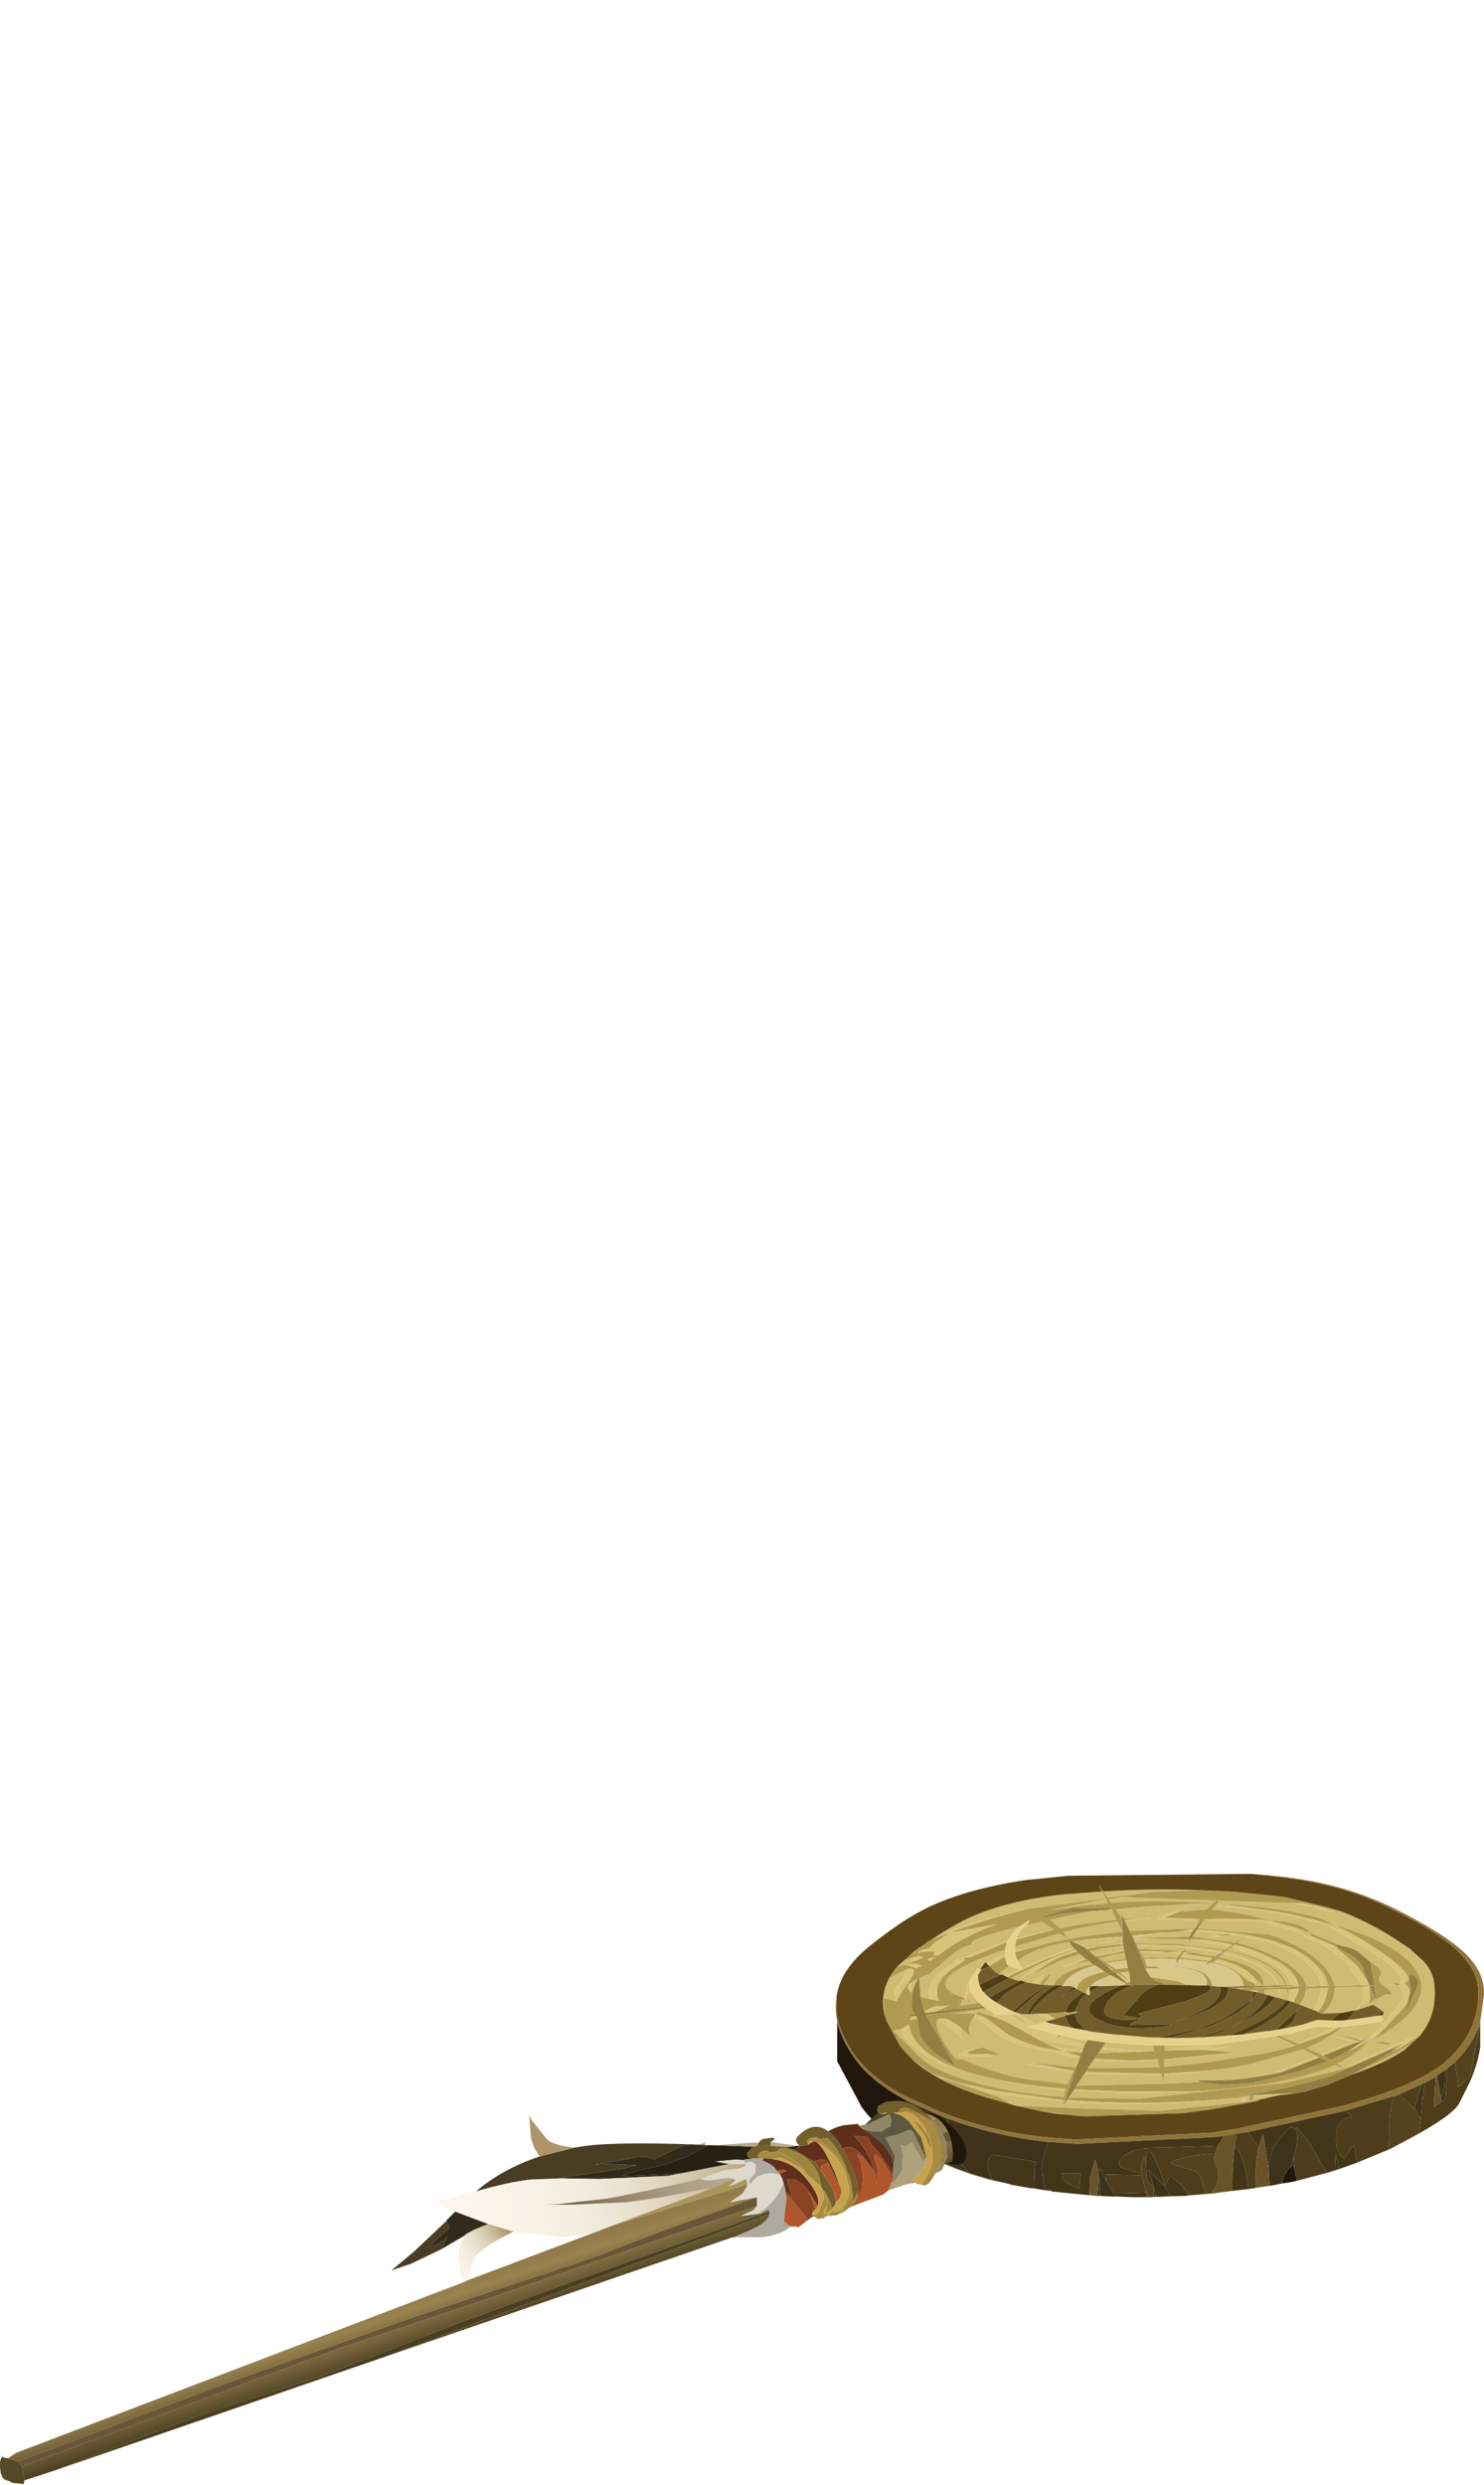 <?xml version="1.0" encoding="UTF-8" standalone="no"?>
<svg xmlns:xlink="http://www.w3.org/1999/xlink" height="198.3px" width="118.5px" xmlns="http://www.w3.org/2000/svg">
  <g transform="matrix(1.0, 0.0, 0.0, 1.0, 0.0, 0.0)">
    <use height="48.75" transform="matrix(1.0, 0.0, 0.0, 1.0, 0.0, 149.55)" width="118.5" xlink:href="#shape0"/>
  </g>
  <defs>
    <g id="shape0" transform="matrix(1.0, 0.0, 0.0, 1.0, 0.0, -149.55)">
      <path d="M75.15 154.5 L75.65 154.15 Q78.75 153.05 82.05 152.35 78.45 153.2 75.15 154.5 M73.55 155.8 L73.85 155.55 74.15 155.5 74.7 155.0 75.85 154.25 79.65 153.55 Q76.65 154.65 74.95 156.05 L74.6 156.05 74.65 156.2 74.6 156.0 Q74.4 155.95 74.6 155.85 74.7 155.75 74.75 155.75 L73.95 155.75 73.55 155.8 M73.2 156.15 L73.3 156.1 Q74.2 156.15 73.05 156.5 L72.65 156.65 72.85 156.4 73.05 156.25 73.2 156.15 M72.25 157.25 L72.6 157.1 Q73.3 157.05 72.7 157.95 L72.55 158.15 72.6 158.0 Q71.5 158.5 72.0 159.0 L71.6 159.7 71.5 159.7 71.45 158.85 72.2 157.75 72.25 157.25 M76.5 166.2 L79.45 166.85 84.9 167.6 84.85 167.75 84.45 167.7 79.15 167.05 76.5 166.2 M84.9 167.75 L85.0 167.6 85.05 167.6 85.0 167.75 84.9 167.75 M84.55 165.05 L85.75 165.25 85.65 165.4 81.7 164.7 84.55 165.05 M74.85 161.25 Q74.95 161.05 75.3 161.1 75.75 161.05 76.75 161.85 76.6 162.3 76.9 162.7 75.4 161.4 74.85 161.25 M77.75 161.0 L77.85 160.8 78.85 161.15 79.75 161.8 Q80.9 162.85 83.4 163.45 L84.9 163.7 83.75 163.2 84.65 163.45 86.45 163.65 86.4 163.8 84.9 163.7 86.25 164.1 86.2 164.3 84.25 163.8 82.75 163.55 Q80.2 162.95 79.1 161.9 78.35 161.2 77.75 161.0 M77.5 160.7 L77.35 160.7 77.35 160.65 77.5 160.7 M74.0 160.8 L73.95 160.85 73.95 160.8 74.0 160.8 M73.25 161.1 L72.95 161.15 Q72.3 161.3 73.0 160.9 L73.15 160.9 73.2 161.0 73.25 161.1 M72.75 159.0 L72.7 158.95 Q72.3 158.6 72.7 158.25 L72.75 159.0 M84.15 154.0 L81.15 154.8 81.15 154.7 84.15 154.0 M90.2 152.2 L95.1 151.95 96.65 152.05 Q93.85 151.9 90.9 152.15 L90.2 152.2 M94.2 152.55 L93.0 153.05 95.8 153.15 95.75 153.25 92.4 153.15 Q93.1 152.7 94.2 152.55 M95.05 154.8 L95.1 154.8 96.15 154.8 98.05 155.1 98.15 155.15 98.4 155.2 98.2 155.35 95.1 154.85 95.1 154.8 95.05 154.85 95.0 154.85 95.05 154.8 M90.55 154.8 L90.55 154.75 91.2 154.7 92.3 154.75 90.55 154.8 M94.55 154.8 L94.95 154.8 94.95 154.85 94.55 154.8 M90.5 154.65 L90.45 154.6 91.25 154.45 90.4 154.5 90.4 154.45 91.85 154.35 Q93.65 154.1 92.55 154.3 L94.25 154.15 91.95 154.4 90.5 154.65 M100.2 158.5 L100.25 158.35 99.9 158.15 Q99.05 157.15 97.05 156.5 L97.2 156.4 98.9 156.9 99.6 157.3 Q100.2 157.75 100.25 158.35 L100.25 158.5 100.2 158.5 M96.95 156.55 L97.0 156.5 97.4 156.65 96.95 156.55 M97.65 155.9 L97.75 155.85 Q101.45 156.65 102.1 158.45 L102.05 158.45 Q101.2 156.7 97.65 155.9 M98.35 155.4 L98.55 155.25 Q100.55 155.75 102.1 156.75 103.4 157.55 103.65 158.45 L103.65 158.55 103.1 158.55 103.1 158.5 103.65 158.45 103.1 158.45 Q102.9 157.35 101.15 156.45 L98.35 155.4 M99.4 154.55 L99.45 154.45 99.35 154.55 98.3 154.4 98.25 154.35 98.0 154.35 95.55 154.1 95.6 154.0 95.7 154.0 Q99.6 154.25 101.8 154.95 L102.9 155.35 Q104.45 156.15 105.3 157.2 L105.95 158.5 105.5 158.5 105.25 157.75 Q104.05 155.9 101.25 155.0 L99.4 154.55 M102.15 158.6 L102.1 158.6 102.05 158.55 102.15 158.55 102.15 158.6 M100.25 158.65 L100.1 158.65 100.15 158.6 100.25 158.6 100.25 158.65 M99.85 158.9 L99.9 158.85 100.3 158.85 100.35 159.0 100.15 158.95 99.85 158.9 M102.15 158.75 L102.2 158.75 102.25 159.5 102.15 158.75 M103.1 158.75 L103.7 158.7 103.7 158.9 103.65 159.0 103.3 159.8 102.85 159.65 103.05 159.1 103.1 158.75 M105.5 158.65 L106.0 158.65 105.75 159.8 105.7 159.9 105.6 160.05 105.3 160.45 105.25 160.55 104.85 160.4 105.0 160.15 Q105.5 159.35 105.5 158.65 M108.8 158.55 L109.35 158.5 109.4 159.55 109.3 159.6 109.35 159.8 109.3 159.85 109.25 159.65 108.65 160.05 Q109.05 159.4 108.8 158.55 M109.3 159.9 L109.35 159.9 109.35 160.1 109.3 159.9 M110.5 159.25 L110.65 159.2 110.65 159.25 110.5 159.25 M109.35 158.45 L108.75 158.45 107.8 157.0 Q106.25 155.2 104.1 154.6 L104.05 154.35 106.5 155.3 106.55 155.3 106.6 155.35 108.4 156.9 109.2 158.1 109.35 158.45 M96.15 153.25 L96.25 153.15 96.4 153.15 Q98.8 153.1 100.3 153.2 L100.75 153.3 Q99.25 153.15 96.15 153.25 M97.05 152.1 L97.1 152.05 100.05 152.3 101.95 152.55 103.5 152.85 104.45 153.1 104.75 153.15 106.1 153.7 Q102.3 152.5 97.05 152.1 M89.0 151.5 L89.7 151.4 104.2 151.9 Q105.5 152.2 106.65 152.65 99.6 150.65 89.1 151.5 L89.0 151.5 M74.65 156.2 L74.3 156.5 Q73.95 156.45 74.15 156.3 L74.65 156.2 M72.55 156.75 Q73.25 156.6 73.6 156.95 L73.55 156.95 Q73.2 156.95 73.25 157.1 L72.45 156.85 72.55 156.75 M74.65 160.55 L73.9 160.65 73.8 160.5 74.65 160.1 75.4 160.1 75.2 160.15 75.65 160.15 74.65 160.55 M77.0 159.45 L76.85 159.4 77.0 159.4 77.0 159.45 M80.4 155.0 L77.5 156.2 77.05 156.25 Q76.75 156.4 77.1 156.4 L75.8 157.3 Q74.55 158.05 74.85 158.7 74.75 159.2 75.0 159.7 L74.25 159.55 Q73.7 158.05 76.45 156.5 76.1 156.45 76.4 156.35 L76.85 156.3 Q78.35 155.55 80.45 154.9 L80.4 155.0 M80.25 156.0 L80.25 156.15 79.0 156.9 78.8 156.7 Q79.4 156.3 80.25 156.0 M81.4 157.15 L81.6 157.2 81.15 157.4 80.75 157.65 80.7 157.65 80.55 157.75 80.5 157.8 80.45 157.8 80.25 157.7 Q80.75 157.4 81.4 157.15 M81.65 157.2 L81.6 157.05 Q83.35 156.25 85.75 155.45 L84.6 155.75 85.7 155.45 85.75 155.45 85.75 155.5 83.4 156.4 82.65 156.75 81.65 157.2 M81.05 155.8 L81.05 155.75 83.65 155.1 81.05 155.8 M78.45 156.9 L78.25 157.2 78.4 157.15 78.1 157.6 78.2 157.25 78.15 157.15 78.45 156.9 M78.0 157.25 L77.45 158.15 Q77.35 158.55 77.5 158.95 L77.15 159.25 Q77.05 158.15 78.0 157.25 M77.2 159.55 L77.0 159.4 77.15 159.25 77.2 159.55 M82.8 162.7 L81.55 162.0 80.35 161.35 79.35 160.95 79.4 160.7 79.5 160.75 80.45 160.75 82.25 161.7 82.05 161.75 84.6 162.4 84.5 162.5 83.75 162.3 84.45 162.55 84.25 162.7 84.5 162.6 86.65 163.15 86.55 163.4 82.8 162.7 M82.85 158.35 L82.5 158.3 Q82.75 157.9 83.35 157.6 L82.85 158.35 M81.2 160.75 L81.35 160.75 82.75 161.6 82.3 161.7 81.2 160.75 M78.65 163.9 L79.35 164.15 77.1 164.1 Q76.2 164.05 76.85 163.8 L77.8 163.5 77.9 163.55 77.55 163.65 Q76.85 163.9 77.8 163.95 L78.65 163.9 M71.95 161.95 L72.55 161.55 Q73.3 165.75 85.1 166.7 L85.1 166.8 Q79.1 166.25 75.45 164.75 L75.6 165.05 74.4 164.3 Q72.35 163.25 71.95 161.95 M111.7 158.45 L111.75 158.3 Q112.45 157.95 110.4 156.35 L106.1 153.7 107.9 154.3 Q109.5 155.2 110.95 156.25 113.2 158.0 112.1 158.25 113.1 158.9 112.05 160.3 L110.2 162.25 109.05 162.9 109.3 162.65 109.5 162.55 109.35 162.6 110.75 161.2 111.95 159.6 112.05 159.2 Q112.05 158.75 111.7 158.45 M102.4 153.55 L103.45 153.85 104.05 154.35 100.75 153.3 102.4 153.55 M108.2 160.45 L108.65 160.05 108.6 160.15 108.4 160.4 108.2 160.45 M106.3 162.45 L108.15 162.9 108.3 162.85 108.45 162.85 108.3 162.95 108.4 163.0 108.3 163.0 108.2 163.0 108.05 163.1 105.65 164.05 105.45 163.95 108.0 162.95 107.05 162.7 106.25 162.45 106.3 162.45 M108.5 162.75 L108.9 162.6 108.6 162.8 108.5 162.75 M110.8 158.3 L111.2 158.35 111.15 158.55 110.85 158.45 110.8 158.3 M106.6 161.8 L106.65 161.8 106.1 162.25 103.7 163.15 103.6 163.1 106.6 161.8 M103.35 163.2 L103.45 163.25 101.75 163.7 103.35 163.2 M92.95 164.4 L92.95 164.35 97.65 163.9 97.8 163.9 92.95 164.4 M96.95 163.65 L95.8 163.6 96.1 163.45 95.1 163.6 93.0 163.65 96.2 163.2 97.3 163.1 97.65 163.1 96.65 163.35 96.05 163.55 98.3 163.3 96.95 163.65 M91.7 163.7 L91.15 163.75 88.1 163.55 88.0 163.55 88.05 163.45 91.7 163.7 M87.35 164.45 L87.45 164.3 90.55 164.45 92.45 164.35 92.45 164.45 89.9 164.55 87.35 164.45 M86.7 165.35 L92.75 165.5 92.75 165.6 86.6 165.5 86.7 165.35 M92.95 165.6 L92.95 165.5 96.4 165.25 97.85 165.1 95.75 165.35 92.95 165.6 M105.15 164.1 L105.35 164.2 102.4 165.35 99.8 165.8 101.8 165.4 105.15 164.1 M85.8 166.75 L89.4 166.9 95.1 166.9 Q91.1 167.15 86.75 166.9 L85.7 166.85 85.8 166.75 M107.15 165.05 L107.25 165.1 105.75 165.5 107.15 165.05 M102.85 166.15 L102.45 166.25 102.5 166.2 102.85 166.15 M85.2 167.6 Q90.9 168.0 96.0 167.65 L95.85 167.7 Q91.1 168.1 85.1 167.75 L85.2 167.6 M99.25 167.35 L99.55 167.3 99.85 167.25 99.8 167.3 99.7 167.3 99.55 167.3 99.45 167.55 99.4 167.75 99.1 167.6 99.25 167.35 M100.15 167.3 L100.15 167.2 100.25 167.2 103.35 167.05 104.1 166.95 102.75 167.15 102.2 167.2 100.15 167.3 M108.2 164.8 L107.3 165.1 107.25 165.05 107.65 164.9 112.7 162.6 112.75 162.6 112.9 162.55 112.7 162.65 112.25 163.1 111.85 163.4 111.1 163.75 111.5 163.45 112.15 163.05 108.2 164.8 M108.2 163.45 L107.6 163.7 108.3 163.25 108.75 162.95 108.2 163.45 M97.7 154.5 L97.25 154.6 96.6 154.55 97.2 154.45 97.7 154.5 M94.65 154.05 L95.0 154.0 95.35 154.0 95.25 154.1 94.65 154.05 M94.2 156.0 L94.1 156.05 93.95 156.05 94.2 156.0 M91.05 155.75 L91.0 155.7 93.0 155.75 92.55 155.85 93.95 155.75 94.05 155.75 94.35 155.8 94.3 155.85 94.25 155.95 Q93.15 155.75 91.9 155.95 L92.4 155.85 91.05 155.75 M94.35 156.1 L94.5 155.85 94.8 155.9 94.55 155.95 96.05 156.15 96.3 156.2 96.8 156.3 96.7 156.4 96.5 156.35 96.65 156.4 96.6 156.45 94.35 156.1 M90.8 155.3 L90.8 155.2 91.75 155.2 93.6 155.25 97.55 155.8 97.45 155.85 94.5 155.4 90.8 155.3 M87.9 151.65 L88.3 151.55 88.3 151.6 87.9 151.65 M87.9 152.45 L87.7 152.5 87.75 152.45 87.9 152.45 M88.75 152.4 L88.25 152.45 88.75 152.35 88.75 152.4 M89.55 152.3 L90.85 152.2 91.45 152.2 89.55 152.3 M89.65 154.55 L89.65 154.6 86.5 154.85 85.6 154.95 87.1 154.75 89.65 154.55 M89.65 154.75 L89.65 154.8 88.7 154.95 87.6 155.1 89.65 154.75 M89.7 155.3 L89.7 155.35 88.1 155.5 89.7 155.3 M89.75 155.65 L89.75 155.7 87.5 156.15 87.45 156.1 87.4 156.1 89.75 155.65 M89.8 153.3 L89.8 153.25 91.0 153.1 91.95 153.1 89.8 153.3 M85.95 155.65 L86.0 155.75 Q84.4 156.15 83.3 156.95 82.65 157.2 82.1 157.55 L81.5 157.95 Q82.3 157.1 83.55 156.5 84.0 156.25 84.5 156.1 L85.95 155.65 M86.65 156.3 L86.75 156.35 85.8 156.75 84.8 156.95 86.65 156.3 M86.75 155.55 L86.7 155.5 87.65 155.35 86.75 155.55 M86.35 155.3 L86.3 155.25 86.7 155.15 86.35 155.3 M81.35 158.1 L81.5 157.95 81.4 158.1 81.35 158.1 M82.85 160.7 L83.55 160.7 84.3 161.1 83.8 161.25 82.85 160.7 M86.85 162.8 L86.8 162.9 84.6 162.55 84.75 162.45 86.85 162.8" fill="#dac478" fill-rule="evenodd" stroke="none"/>
      <path d="M82.05 152.35 Q78.75 153.05 75.65 154.15 L75.15 154.5 74.3 154.85 Q76.1 153.65 77.5 153.0 80.45 151.7 84.75 151.2 L88.0 150.95 88.3 151.5 82.05 152.35 M73.85 155.55 L73.55 155.8 73.3 155.9 Q73.3 155.65 73.85 155.55 M73.85 155.15 L72.15 156.45 73.2 156.15 73.05 156.25 72.85 156.4 72.65 156.65 71.75 156.95 71.7 156.95 Q71.4 157.25 71.05 157.85 L72.25 157.25 72.2 157.75 71.45 158.85 71.5 159.7 70.55 159.45 70.65 160.85 Q70.1 158.7 71.7 156.9 L73.05 155.7 73.85 155.15 M72.55 158.15 L72.55 158.2 72.0 159.0 Q71.5 158.5 72.6 158.0 L72.55 158.15 M72.95 164.45 L74.45 165.5 76.5 166.2 79.15 167.05 84.45 167.7 84.85 167.75 84.85 167.8 84.9 167.75 85.0 167.75 84.95 167.85 84.95 167.95 85.1 167.75 Q91.1 168.1 95.85 167.7 L96.0 167.65 96.05 167.65 96.15 167.65 98.95 167.4 99.15 167.4 99.25 167.35 99.1 167.6 99.4 167.75 92.7 168.45 86.95 168.3 81.1 168.05 78.8 167.4 Q74.9 166.2 72.95 164.45 M86.1 164.6 L85.85 165.0 82.35 164.6 84.55 165.05 81.7 164.7 85.65 165.4 85.25 166.35 83.05 166.05 Q80.6 165.95 76.75 164.3 76.4 164.75 75.3 162.85 74.6 161.6 74.85 161.25 75.4 161.4 76.9 162.7 76.6 162.3 76.75 161.85 L77.6 162.6 Q77.1 161.85 77.75 161.0 78.35 161.2 79.1 161.9 80.2 162.95 82.75 163.55 L84.25 163.8 86.2 164.3 86.1 164.6 M77.85 160.8 L77.9 160.75 77.5 160.7 77.35 160.65 77.35 160.7 76.0 160.7 78.75 160.3 79.15 160.55 79.4 160.7 79.35 160.95 78.05 160.55 77.9 160.75 Q78.35 160.8 78.85 161.15 L77.85 160.8 M72.85 159.05 L72.75 159.0 72.7 158.25 73.3 157.9 73.1 158.35 Q72.9 158.75 72.85 159.05 M73.4 157.85 L73.85 157.65 74.2 157.55 74.25 157.5 75.55 156.4 Q76.9 155.15 77.8 155.2 76.7 154.9 81.4 153.75 L81.05 154.05 80.45 154.9 Q78.35 155.55 76.85 156.3 L76.4 156.35 Q76.1 156.45 76.45 156.5 73.7 158.05 74.25 159.55 L73.5 159.35 73.4 157.85 M81.95 153.65 L83.2 153.35 84.15 154.0 81.15 154.7 Q81.4 154.1 81.95 153.65 M81.05 155.35 L84.6 154.3 85.3 154.75 84.9 154.2 86.35 153.85 88.2 153.5 89.2 153.35 89.25 153.35 89.65 154.15 86.85 154.5 85.8 154.65 85.3 154.75 83.65 155.1 81.05 155.75 81.05 155.35 M89.6 153.15 L89.1 152.35 89.55 152.3 91.45 152.2 90.85 152.2 91.5 152.15 90.9 152.15 Q93.85 151.9 96.65 152.05 L95.1 151.95 96.8 151.95 96.7 152.05 96.65 152.05 96.35 152.4 94.2 152.55 Q93.1 152.7 92.4 153.15 L95.75 153.25 95.5 153.7 95.45 153.9 95.4 153.9 90.2 154.1 89.8 153.3 91.95 153.1 91.0 153.1 92.55 153.0 89.75 153.15 89.55 152.7 89.6 153.15 M98.15 155.15 L98.45 155.2 98.4 155.2 98.15 155.15 M98.2 155.35 L97.85 155.6 94.25 155.15 90.7 155.1 90.55 154.8 92.3 154.75 94.0 154.75 94.5 154.8 94.55 154.8 94.95 154.85 94.95 154.9 95.0 154.85 95.05 154.85 95.1 154.85 98.2 155.35 M95.0 154.55 L90.55 154.7 90.5 154.65 91.95 154.4 94.25 154.15 94.65 154.05 95.25 154.1 95.0 154.55 M99.9 158.15 L99.65 158.1 99.6 158.05 99.55 158.0 98.6 157.25 Q97.85 156.85 96.85 156.6 L96.95 156.55 97.4 156.65 97.0 156.5 97.05 156.5 Q99.05 157.15 99.9 158.15 M97.2 156.4 L97.25 156.35 98.0 156.55 97.3 156.3 98.9 156.9 97.2 156.4 M99.6 157.3 L100.75 158.4 100.65 158.5 100.25 158.5 100.25 158.35 Q100.2 157.75 99.6 157.3 M100.75 158.5 L100.75 158.45 100.8 158.5 100.75 158.5 M100.9 158.5 Q101.05 156.95 97.35 156.2 L97.65 155.9 Q101.2 156.7 102.05 158.45 L100.9 158.5 M97.75 155.85 L97.9 155.7 Q101.85 156.5 102.65 158.45 L102.1 158.45 Q101.45 156.65 97.75 155.85 M102.75 158.45 Q102.1 156.45 98.0 155.65 L98.3 155.4 98.35 155.4 101.15 156.45 Q102.9 157.35 103.1 158.45 L102.75 158.45 M98.55 155.25 L98.6 155.2 Q100.3 155.6 101.7 156.35 103.5 157.25 103.7 158.45 L103.7 158.55 103.65 158.55 103.65 158.45 Q103.4 157.55 102.1 156.75 100.55 155.75 98.55 155.25 M104.25 158.4 Q104.05 157.5 102.7 156.65 101.0 155.6 98.8 155.05 L99.4 154.55 101.25 155.0 Q104.05 155.9 105.25 157.75 L105.5 158.5 104.3 158.55 104.25 158.45 104.75 158.4 104.25 158.4 M99.35 154.55 L98.65 155.05 95.25 154.55 95.55 154.1 98.0 154.35 97.2 154.45 96.6 154.55 97.25 154.6 97.7 154.5 97.85 154.5 98.3 154.4 99.35 154.55 M102.9 155.35 Q104.85 156.2 105.8 157.65 L106.1 158.5 105.95 158.5 105.3 157.2 Q104.45 156.15 102.9 155.35 M103.1 158.55 L102.8 158.6 102.8 158.5 103.1 158.5 103.1 158.55 M102.7 158.5 L102.7 158.6 102.15 158.6 102.15 158.55 102.7 158.5 M102.1 158.6 L100.85 158.65 100.75 158.65 100.75 158.6 102.05 158.55 102.1 158.6 M100.6 158.6 L100.55 158.65 100.25 158.65 100.25 158.6 100.6 158.6 M100.3 158.85 L100.45 158.85 100.4 159.0 100.35 159.0 100.3 158.85 M101.0 159.15 L100.95 158.8 102.15 158.75 102.25 159.5 102.2 158.75 102.75 158.75 102.85 159.45 102.85 158.75 103.1 158.75 103.05 159.1 102.85 159.65 102.25 159.5 101.2 159.2 101.0 159.15 M103.8 160.0 L104.15 159.35 104.3 158.7 105.5 158.65 Q105.5 159.35 105.0 160.15 L104.85 160.4 103.8 160.0 M106.0 158.65 L106.1 158.65 105.75 159.8 106.0 158.65 M105.6 160.05 L105.25 160.6 105.25 160.55 105.3 160.45 105.6 160.05 M105.65 160.7 L105.9 160.4 Q106.65 159.5 106.55 158.6 L108.8 158.55 Q109.05 159.4 108.65 160.05 L109.25 159.65 109.3 159.85 109.2 160.0 109.3 159.9 109.35 160.1 109.35 159.9 109.85 159.55 109.95 160.0 109.9 159.55 110.5 159.25 110.65 159.25 110.65 159.2 111.2 159.15 110.9 158.8 110.45 158.45 110.4 158.45 110.3 158.35 110.3 158.3 Q110.0 158.0 110.15 157.75 110.65 157.35 109.4 156.55 L109.35 156.55 109.25 156.45 108.45 155.75 Q107.9 155.45 107.15 155.3 L104.6 154.25 104.7 154.5 106.55 155.3 106.5 155.3 104.05 154.35 104.1 154.6 Q106.25 155.2 107.8 157.0 L108.75 158.45 106.55 158.5 Q106.45 157.8 105.85 157.1 104.55 155.5 101.4 154.4 L95.7 153.9 95.7 153.85 96.15 153.25 Q99.25 153.15 100.75 153.3 L100.3 153.2 101.3 153.25 Q98.7 152.55 96.8 152.4 L97.05 152.1 Q102.3 152.5 106.1 153.7 L104.75 153.15 106.65 153.65 105.3 153.05 Q101.6 152.1 97.4 151.95 L100.05 152.3 97.1 152.05 97.15 151.95 97.2 151.95 97.4 151.6 Q97.1 151.7 96.85 151.9 92.55 151.6 88.75 151.85 L88.55 151.55 88.75 151.55 88.95 151.55 89.0 151.5 89.1 151.5 Q99.6 150.65 106.65 152.65 105.5 152.2 104.2 151.9 L107.2 152.6 107.1 152.55 Q108.85 153.2 110.95 154.45 L112.55 155.5 113.65 156.5 Q114.5 157.4 114.55 158.55 114.75 160.85 113.35 162.5 L111.85 163.4 112.25 163.1 112.7 162.65 112.9 162.55 112.75 162.6 112.7 162.6 107.65 164.9 107.25 165.05 106.8 164.7 Q108.4 163.9 109.35 162.85 L108.2 163.45 108.75 162.95 108.85 162.9 109.05 162.9 108.9 162.85 109.3 162.65 109.05 162.9 110.2 162.25 109.65 162.8 Q114.5 160.1 113.25 157.55 112.1 155.25 106.65 153.65 L107.9 154.3 106.1 153.7 110.4 156.35 Q112.45 157.95 111.75 158.3 L111.35 158.2 Q111.35 158.45 111.7 158.45 112.05 158.75 112.05 159.2 L111.95 159.6 110.75 161.2 109.35 162.6 108.8 162.85 108.6 162.8 108.9 162.6 108.5 162.75 106.7 162.3 107.85 162.7 108.3 162.85 108.15 162.9 106.3 162.45 107.2 161.75 108.15 161.65 110.25 161.35 Q110.7 161.2 110.2 160.85 L110.25 160.85 110.35 160.85 Q110.7 160.65 110.2 160.35 L109.65 160.0 108.4 160.4 108.6 160.15 108.65 160.05 108.2 160.45 108.15 160.45 107.15 160.65 107.0 160.65 105.65 160.7 M109.4 159.55 L109.35 159.8 109.3 159.6 109.4 159.55 M95.85 150.85 L92.0 151.0 88.5 151.45 88.1 150.95 Q92.05 150.7 95.85 150.85 M72.45 156.85 L72.2 156.8 72.55 156.75 72.45 156.85 M75.4 160.1 L75.85 160.05 75.65 160.15 75.2 160.15 75.4 160.1 M78.2 159.85 L76.7 160.05 76.6 160.05 76.9 159.65 76.7 159.7 76.75 159.65 77.1 159.5 77.05 159.45 77.0 159.45 77.0 159.4 76.85 159.4 Q72.95 158.1 80.2 155.6 L80.25 155.6 80.25 156.0 Q79.4 156.3 78.8 156.7 L78.7 156.6 78.45 156.9 78.15 157.15 78.1 157.1 78.0 157.25 Q77.05 158.15 77.15 159.25 L77.5 158.95 77.7 159.3 78.2 159.85 M75.8 157.3 Q75.0 158.0 74.85 158.7 74.55 158.05 75.8 157.3 M80.6 156.9 L81.4 157.15 Q80.75 157.4 80.25 157.7 L79.9 157.55 79.9 157.6 79.75 157.55 80.25 157.15 80.6 156.9 M81.6 157.05 L81.25 156.45 Q82.15 155.85 82.75 155.65 83.75 155.25 85.3 155.0 L85.4 155.0 85.7 155.45 84.6 155.75 85.75 155.45 Q83.35 156.25 81.6 157.05 M81.6 157.2 L80.8 157.6 80.75 157.65 81.15 157.4 81.6 157.2 M77.2 159.55 L77.15 159.25 77.0 159.4 77.2 159.55 M83.75 163.2 L82.8 162.7 86.55 163.4 86.5 163.5 86.45 163.65 84.65 163.45 83.75 163.2 M77.35 159.6 L77.2 159.95 77.55 159.55 77.35 159.6 M81.95 158.2 L81.9 158.2 82.15 157.85 81.8 158.15 81.45 158.05 81.4 158.1 81.5 157.95 81.35 158.1 80.75 157.9 81.75 157.35 83.55 156.5 Q82.3 157.1 81.5 157.95 L82.1 157.55 Q82.65 157.2 83.3 156.95 L82.15 157.85 82.75 157.45 Q84.3 156.5 86.25 155.95 L86.65 156.3 84.8 156.95 85.8 156.75 85.45 156.85 86.95 156.5 87.25 156.75 Q85.5 157.1 84.7 157.75 84.25 158.05 84.15 158.45 L83.65 158.45 83.65 158.4 83.55 158.4 83.55 158.45 83.35 158.4 83.95 157.5 Q83.25 157.9 83.05 158.4 L82.9 158.35 82.85 158.35 83.35 157.6 Q82.75 157.9 82.5 158.3 L81.95 158.2 M80.45 160.75 L81.2 160.75 82.3 161.7 82.25 161.7 80.45 160.75 M81.35 160.75 L81.55 160.75 82.05 160.75 82.25 160.75 82.85 160.7 83.8 161.25 83.45 161.35 83.5 161.35 82.75 161.6 81.35 160.75 M77.9 163.55 L77.8 163.5 76.85 163.8 Q76.2 164.05 77.1 164.1 L79.35 164.15 78.65 163.9 80.0 164.05 78.5 163.4 77.9 163.55 M85.1 166.8 L84.95 167.35 Q78.95 166.95 75.0 165.2 73.8 164.65 72.7 163.4 L71.3 162.05 71.95 161.95 Q72.35 163.25 74.4 164.3 L75.6 165.05 75.45 164.75 Q79.1 166.25 85.1 166.8 M75.0 165.8 Q77.25 167.05 80.65 167.9 80.45 167.6 78.7 167.0 L75.0 165.8 M103.45 153.85 L104.6 154.25 Q104.1 153.4 101.3 153.25 L102.4 153.55 100.75 153.3 104.05 154.35 103.45 153.85 M110.8 158.3 L110.85 158.45 111.15 158.55 111.2 158.35 110.8 158.3 M110.5 162.95 L109.65 163.0 110.9 163.2 Q111.15 163.1 110.5 162.95 M106.65 161.8 L107.05 161.75 106.1 162.25 106.65 161.8 M103.6 163.1 L102.15 162.45 102.65 162.35 102.7 162.35 103.3 162.25 103.35 162.2 105.1 161.75 106.6 161.8 103.6 163.1 M101.9 162.5 L103.35 163.2 101.75 163.7 101.15 163.85 95.65 164.7 92.95 164.95 92.95 164.4 97.8 163.9 97.65 163.9 98.4 163.8 96.95 163.65 98.3 163.3 96.05 163.55 96.65 163.35 97.65 163.1 101.9 162.5 M95.8 163.6 L95.1 163.6 96.1 163.45 95.8 163.6 M93.0 163.65 L93.0 163.25 96.2 163.2 93.0 163.65 M92.2 163.7 L91.95 163.7 91.8 163.7 91.7 163.7 88.05 163.45 88.35 163.0 88.85 163.05 89.15 163.05 92.05 163.25 92.2 163.7 M91.15 163.75 L87.8 163.85 87.75 163.85 88.0 163.55 88.1 163.55 91.15 163.75 M86.9 165.0 L87.35 164.45 89.9 164.55 92.45 164.45 92.6 165.0 86.9 165.05 86.9 165.0 M92.75 165.6 L92.9 166.3 92.95 165.6 95.75 165.35 97.85 165.1 99.75 164.75 104.05 163.55 105.15 164.1 101.8 165.4 99.8 165.8 99.05 165.9 98.6 165.95 98.4 166.0 95.7 166.05 95.75 166.15 95.05 166.2 92.9 166.3 85.95 166.45 86.6 165.5 92.75 165.6 M95.1 166.9 Q102.65 166.55 106.6 164.8 L107.15 165.05 105.75 165.5 103.1 166.1 102.9 166.15 102.85 166.15 102.5 166.2 102.45 166.25 91.0 167.5 85.35 167.4 85.7 166.85 86.75 166.9 Q91.1 167.15 95.1 166.9 M99.8 167.3 L99.75 167.5 Q99.75 167.65 100.05 167.65 L100.05 167.4 100.15 167.3 102.2 167.2 100.25 167.65 99.4 167.75 99.45 167.55 99.55 167.3 99.7 167.3 99.8 167.3 M105.45 163.95 L104.35 163.45 105.2 163.05 106.25 162.45 107.05 162.7 108.0 162.95 105.45 163.95 M108.4 163.0 L108.3 162.95 108.45 162.85 108.65 162.9 108.4 163.0 M108.05 163.1 L108.2 163.0 108.3 163.0 108.05 163.1 M107.85 165.6 L108.85 165.1 Q111.1 164.2 112.8 163.0 L113.35 162.5 112.2 163.55 Q110.75 164.6 107.85 165.6 M85.55 168.8 L84.4 168.7 83.15 168.5 85.55 168.8 M95.0 154.0 L95.05 153.95 95.35 154.0 95.0 154.0 M90.4 154.5 L91.25 154.45 90.45 154.6 90.4 154.5 M94.25 155.95 L94.2 156.0 93.95 156.05 94.1 156.05 94.0 156.25 93.65 156.2 93.6 156.2 93.35 156.2 91.35 156.25 91.05 155.75 92.4 155.85 91.9 155.95 Q93.15 155.75 94.25 155.95 M94.05 155.75 L94.4 155.75 94.35 155.8 94.05 155.75 M94.5 155.85 L94.55 155.8 95.3 155.9 94.8 155.9 94.5 155.85 M96.05 156.15 L96.8 156.25 96.8 156.3 96.3 156.2 96.05 156.15 M96.7 156.4 L96.65 156.4 96.5 156.35 96.7 156.4 M96.6 156.45 L96.55 156.5 94.25 156.25 94.35 156.1 96.6 156.45 M97.45 155.85 L97.0 156.15 96.9 156.1 96.65 156.1 95.45 155.9 96.25 156.0 94.6 155.7 94.7 155.45 94.5 155.7 91.1 155.55 90.95 155.55 90.8 155.3 94.5 155.4 97.45 155.85 M91.75 155.2 L95.1 155.3 97.7 155.7 97.65 155.7 97.55 155.8 93.6 155.25 91.75 155.2 M88.3 151.6 L88.45 151.9 86.7 152.05 84.15 152.4 84.05 152.4 83.75 152.45 87.75 151.65 87.9 151.65 88.3 151.6 M87.7 152.5 L87.9 152.45 88.05 152.45 88.15 152.45 88.25 152.45 88.75 152.4 89.15 153.2 87.65 153.4 85.85 153.65 85.3 153.75 85.2 153.8 84.8 153.85 84.65 153.9 84.6 153.85 83.85 153.2 85.0 152.95 87.05 152.55 87.4 152.5 87.45 152.5 87.55 152.5 87.7 152.5 M85.6 154.95 L86.5 154.85 89.65 154.6 89.65 154.75 87.6 155.1 88.7 154.95 89.35 154.9 89.65 154.85 89.65 155.05 89.7 155.15 87.65 155.35 86.7 155.5 86.5 155.35 87.15 155.15 87.25 155.15 87.3 155.1 86.5 155.3 86.45 155.35 86.35 155.3 86.7 155.15 86.3 155.25 85.6 154.95 M89.7 155.35 L89.75 155.65 87.4 156.1 87.0 155.75 88.1 155.5 89.7 155.35 M89.8 155.85 L89.9 156.35 88.2 156.55 87.9 156.35 87.75 156.3 89.1 155.95 89.4 155.9 89.55 155.9 89.8 155.85 M85.75 155.5 L85.8 155.55 83.4 156.4 85.75 155.5 M85.85 155.6 L85.95 155.65 84.5 156.1 85.85 155.6 M84.9 160.6 L85.05 160.6 85.35 160.8 85.3 160.8 84.9 160.6 M86.8 162.9 L86.65 163.15 84.5 162.6 84.6 162.55 86.8 162.9 M84.5 162.5 L84.45 162.55 83.75 162.3 84.5 162.5" fill="#cfbb72" fill-rule="evenodd" stroke="none"/>
      <path d="M75.15 154.5 Q78.45 153.2 82.05 152.35 L88.3 151.5 88.0 150.95 87.7 150.4 88.1 150.95 88.5 151.45 92.0 151.0 95.85 150.85 97.0 150.9 98.2 150.95 101.35 151.25 102.6 151.4 105.95 152.2 106.95 152.5 107.1 152.55 107.2 152.6 104.2 151.9 89.7 151.4 89.0 151.5 88.95 151.55 88.75 151.55 88.55 151.55 88.75 151.85 Q92.55 151.6 96.85 151.9 97.1 151.7 97.4 151.6 L97.2 151.95 97.15 151.95 97.1 152.05 97.05 152.1 96.8 152.4 Q98.7 152.55 101.3 153.25 L100.3 153.2 Q98.8 153.1 96.4 153.15 L96.25 153.15 96.15 153.25 95.7 153.85 95.7 153.9 101.4 154.4 Q104.55 155.5 105.85 157.1 106.45 157.8 106.55 158.5 L108.75 158.45 109.35 158.45 109.75 158.45 109.45 156.6 109.4 156.55 Q110.65 157.35 110.15 157.75 110.0 158.0 110.3 158.3 L110.3 158.35 110.4 158.45 110.45 158.45 110.9 158.8 111.2 159.15 110.65 159.2 110.5 159.25 109.9 159.55 109.75 158.5 109.4 158.5 109.45 158.65 109.85 159.55 109.35 159.9 109.3 159.9 109.2 160.0 109.3 159.85 109.35 159.8 109.4 159.55 109.35 158.5 108.8 158.55 106.55 158.6 Q106.65 159.5 105.9 160.4 L105.65 160.7 105.55 160.7 105.25 160.6 105.6 160.05 105.7 159.9 105.75 159.8 106.1 158.65 106.0 158.65 105.5 158.65 104.3 158.7 104.15 159.35 103.8 160.0 103.3 159.8 103.65 159.0 103.7 158.9 103.7 158.7 103.1 158.75 102.85 158.75 102.85 159.45 102.75 158.75 102.2 158.75 102.15 158.75 100.95 158.8 101.0 159.15 100.4 159.0 100.45 158.85 100.3 158.85 99.9 158.85 99.85 158.9 98.7 158.7 99.3 158.7 99.3 158.65 99.85 158.6 100.15 158.6 100.1 158.65 100.25 158.65 100.55 158.65 100.6 158.6 100.75 158.6 100.75 158.65 100.85 158.65 102.1 158.6 102.15 158.6 102.7 158.6 102.7 158.5 102.8 158.5 102.8 158.6 103.1 158.55 103.65 158.55 103.7 158.55 103.7 158.45 Q103.5 157.25 101.7 156.35 100.3 155.6 98.6 155.2 L98.55 155.25 98.35 155.4 98.3 155.4 98.0 155.65 Q102.1 156.45 102.75 158.45 L102.65 158.45 Q101.85 156.5 97.9 155.7 L97.75 155.85 97.65 155.9 97.35 156.2 Q101.05 156.95 100.9 158.5 L100.8 158.5 100.75 158.45 100.75 158.5 100.65 158.5 100.75 158.4 99.6 157.3 98.9 156.9 97.3 156.3 98.0 156.55 97.25 156.35 97.2 156.4 97.05 156.5 97.0 156.5 96.95 156.55 96.85 156.6 Q97.85 156.85 98.6 157.25 L99.55 158.0 99.6 158.05 99.65 158.1 99.9 158.15 100.25 158.35 100.2 158.5 99.3 158.5 Q99.2 157.15 96.7 156.65 L96.15 156.9 96.45 156.6 94.2 156.35 93.95 156.75 93.95 156.55 93.95 156.35 92.6 156.3 91.4 156.35 91.6 156.95 Q96.7 156.65 96.8 158.5 L96.6 158.5 96.55 158.45 96.35 158.45 Q96.65 156.85 92.3 156.95 L92.75 157.1 91.55 157.1 91.5 157.2 91.35 156.8 90.45 154.6 90.5 154.65 90.55 154.7 95.0 154.55 94.95 154.8 94.55 154.8 94.5 154.8 94.0 154.75 92.3 154.75 91.2 154.7 90.55 154.75 90.55 154.8 90.7 155.1 94.25 155.15 97.85 155.6 98.2 155.35 98.4 155.2 98.45 155.2 98.15 155.15 98.05 155.1 96.15 154.8 95.1 154.8 95.05 154.8 96.3 152.9 95.45 153.9 95.5 153.7 95.75 153.25 95.8 153.15 93.0 153.05 94.2 152.55 96.35 152.4 96.65 152.05 96.7 152.05 96.8 151.95 95.1 151.95 90.2 152.2 89.0 152.25 89.1 152.3 89.1 152.35 89.6 153.15 89.65 154.15 89.25 153.35 89.2 153.35 88.2 153.5 86.35 153.85 84.9 154.2 85.3 154.75 84.6 154.3 81.05 155.35 81.15 154.8 84.15 154.0 83.2 153.35 81.95 153.65 82.15 153.45 82.2 153.25 81.4 153.75 Q76.7 154.9 77.8 155.2 76.9 155.15 75.55 156.4 L74.25 157.5 74.2 157.55 73.85 157.65 73.4 157.85 73.4 157.5 73.3 157.9 72.7 158.25 Q72.3 158.6 72.7 158.95 L72.75 159.0 72.85 159.05 72.85 159.15 72.8 160.2 72.95 160.6 73.05 160.75 72.25 160.85 73.0 160.9 Q72.3 161.3 72.95 161.15 L73.25 161.1 73.45 162.35 Q73.9 163.6 76.3 164.9 L74.9 162.5 74.5 161.8 73.95 160.85 74.0 160.8 74.3 160.75 74.85 160.7 75.65 160.6 78.65 160.25 78.75 160.3 76.0 160.7 77.35 160.7 77.5 160.7 77.9 160.75 77.85 160.8 77.75 161.0 Q77.1 161.85 77.6 162.6 L76.75 161.85 Q75.75 161.05 75.3 161.1 74.95 161.05 74.85 161.25 74.6 161.6 75.3 162.85 76.4 164.75 76.75 164.3 80.6 165.95 83.05 166.05 L85.25 166.35 85.65 165.4 85.75 165.25 84.55 165.05 82.35 164.6 85.85 165.0 86.1 164.6 85.95 165.0 85.85 165.25 85.8 165.4 85.45 166.45 85.35 166.7 85.35 166.8 85.25 167.0 85.15 167.4 85.1 167.5 85.05 167.6 85.0 167.6 84.9 167.75 84.85 167.8 84.85 167.75 84.9 167.6 79.45 166.85 76.5 166.2 74.45 165.5 72.95 164.45 72.0 163.45 71.9 163.3 71.85 163.25 70.8 161.3 70.65 160.85 70.55 159.45 71.5 159.7 71.6 159.7 72.0 159.0 72.55 158.2 72.55 158.15 72.7 157.95 Q73.3 157.05 72.6 157.1 L72.25 157.25 71.05 157.85 Q71.4 157.25 71.7 156.95 L71.75 156.95 72.65 156.65 73.05 156.5 Q74.2 156.15 73.3 156.1 L73.2 156.15 72.15 156.45 73.85 155.15 74.15 154.9 74.3 154.85 75.15 154.5 M73.55 155.8 L73.95 155.75 74.75 155.75 Q74.7 155.75 74.6 155.85 74.4 155.95 74.6 156.0 L74.65 156.2 74.6 156.05 74.95 156.05 Q76.65 154.65 79.65 153.55 L75.85 154.25 74.7 155.0 74.15 155.5 73.85 155.55 Q73.3 155.65 73.3 155.9 L73.55 155.8 M104.25 158.4 L103.7 158.45 104.25 158.45 104.3 158.55 105.5 158.5 105.95 158.5 106.1 158.5 105.8 157.65 Q104.85 156.2 102.9 155.35 L101.8 154.95 Q99.6 154.25 95.7 154.0 L95.6 154.0 95.55 154.1 95.25 154.55 98.65 155.05 99.35 154.55 99.45 154.45 99.4 154.55 98.8 155.05 Q101.0 155.6 102.7 156.65 104.05 157.5 104.25 158.4 M72.45 156.85 L73.25 157.1 Q73.2 156.95 73.55 156.95 L73.6 156.95 Q73.25 156.6 72.55 156.75 L72.2 156.8 72.45 156.85 M74.65 156.2 L74.15 156.3 Q73.95 156.45 74.3 156.5 L74.65 156.2 M73.8 160.5 L73.5 159.35 74.25 159.55 75.0 159.7 Q74.75 159.2 74.85 158.7 75.0 158.0 75.8 157.3 L77.1 156.4 Q76.75 156.4 77.05 156.25 L77.5 156.2 80.4 155.0 80.25 155.6 80.2 155.6 Q72.95 158.1 76.85 159.4 L77.0 159.45 77.05 159.45 77.1 159.5 76.75 159.65 76.7 159.7 76.9 159.65 76.6 160.05 76.7 160.05 78.2 159.85 78.55 160.15 76.5 160.35 76.15 160.35 74.65 160.55 75.65 160.15 75.85 160.05 75.4 160.1 74.65 160.1 73.8 160.5 M80.25 156.15 L80.35 156.6 80.45 156.85 80.5 156.85 80.6 156.9 80.25 157.15 79.75 157.55 79.4 157.3 79.0 156.9 80.25 156.15 M81.6 157.2 L81.7 157.25 81.65 157.2 82.65 156.75 83.4 156.4 85.8 155.55 85.85 155.6 84.5 156.1 Q84.0 156.25 83.55 156.5 L81.75 157.35 80.75 157.9 80.6 157.85 80.45 157.8 80.5 157.8 80.55 157.75 80.7 157.65 80.75 157.65 80.8 157.6 81.6 157.2 M81.25 156.45 L81.15 156.2 81.05 155.8 83.65 155.1 85.3 154.75 85.8 154.65 86.85 154.5 89.65 154.15 89.65 154.55 87.1 154.75 85.6 154.95 85.55 154.95 85.35 154.9 85.4 155.0 85.3 155.0 Q83.75 155.25 82.75 155.65 82.15 155.85 81.25 156.45 M78.85 161.15 Q78.35 160.8 77.9 160.75 L78.05 160.55 79.35 160.95 80.35 161.35 81.55 162.0 82.8 162.7 83.75 163.2 84.9 163.7 83.4 163.45 Q80.9 162.85 79.75 161.8 L78.85 161.15 M77.35 159.6 L77.55 159.55 77.2 159.95 77.35 159.6 M81.9 158.2 L81.8 158.15 82.15 157.85 81.9 158.2 M83.35 158.4 L83.05 158.4 Q83.25 157.9 83.95 157.5 L83.35 158.4 M78.65 163.9 L77.8 163.95 Q76.85 163.9 77.55 163.65 L77.9 163.55 78.5 163.4 80.0 164.05 78.65 163.9 M86.25 164.1 L84.9 163.7 86.4 163.8 86.25 164.1 M71.95 161.95 L71.3 162.05 72.7 163.4 Q73.8 164.65 75.0 165.2 78.95 166.95 84.95 167.35 L85.1 166.8 85.1 166.7 Q73.3 165.75 72.55 161.55 L71.95 161.95 M75.0 165.8 L78.7 167.0 Q80.45 167.6 80.65 167.9 77.25 167.05 75.0 165.8 M111.75 158.3 L111.7 158.45 Q111.35 158.45 111.35 158.2 L111.75 158.3 M110.2 162.25 L112.05 160.3 Q113.1 158.9 112.1 158.25 113.2 158.0 110.95 156.25 109.5 155.2 107.9 154.3 L106.65 153.65 Q112.1 155.25 113.25 157.55 114.5 160.1 109.65 162.8 L110.2 162.25 M113.25 158.35 Q113.25 157.7 112.6 157.55 112.45 157.75 112.55 158.15 L112.65 158.75 112.25 160.6 112.25 160.65 113.25 158.35 M104.75 153.15 L104.45 153.1 103.5 152.85 101.95 152.55 100.05 152.3 97.4 151.95 Q101.6 152.1 105.3 153.05 L106.65 153.65 104.75 153.15 M103.45 153.85 L102.4 153.55 101.3 153.25 Q104.1 153.4 104.6 154.25 L103.45 153.85 M106.55 155.3 L104.7 154.5 104.6 154.25 107.15 155.3 106.75 155.2 Q106.7 155.4 107.2 155.65 L107.9 156.05 Q108.8 156.7 108.9 157.25 L109.2 158.1 108.4 156.9 106.6 155.35 106.55 155.3 M107.2 161.75 L106.3 162.45 106.25 162.45 105.2 163.05 104.35 163.45 105.45 163.95 105.65 164.05 105.75 164.1 106.1 164.3 106.25 164.4 106.6 164.25 107.6 163.7 108.2 163.45 109.35 162.85 Q108.4 163.9 106.8 164.7 L107.25 165.05 107.3 165.1 108.2 164.8 106.3 165.65 Q101.95 167.0 98.85 167.2 L100.15 167.2 100.15 167.3 100.05 167.4 100.05 167.65 Q99.75 167.65 99.75 167.5 L99.8 167.3 99.85 167.25 99.55 167.3 99.25 167.35 99.15 167.4 98.95 167.4 96.15 167.65 96.05 167.65 96.0 167.65 Q90.9 168.0 85.2 167.6 L85.35 167.4 91.0 167.5 102.45 166.25 102.85 166.15 102.9 166.15 103.1 166.1 105.75 165.5 107.25 165.1 107.15 165.05 106.6 164.8 Q102.65 166.55 95.1 166.9 L89.4 166.9 85.8 166.75 85.95 166.45 92.9 166.3 95.05 166.2 95.75 166.15 97.55 166.4 100.0 166.25 103.75 165.3 106.0 164.5 105.35 164.2 105.15 164.1 104.05 163.55 99.75 164.75 97.85 165.1 96.4 165.25 92.95 165.5 92.95 165.6 92.9 166.3 92.75 165.6 92.75 165.5 86.7 165.35 86.9 165.05 92.6 165.0 92.45 164.45 92.45 164.35 90.55 164.45 87.45 164.3 87.35 164.45 86.9 165.0 87.7 163.85 87.7 163.8 88.25 163.0 88.35 163.0 88.05 163.45 88.0 163.55 87.75 163.85 87.8 163.85 91.15 163.75 91.7 163.7 91.8 163.7 91.95 163.7 92.2 163.7 92.25 164.0 92.25 163.7 92.2 163.25 93.0 163.25 93.0 163.65 95.1 163.6 95.8 163.6 96.95 163.65 98.4 163.8 97.65 163.9 92.95 164.35 92.95 164.4 92.95 164.95 95.65 164.7 101.15 163.85 101.75 163.7 103.45 163.25 103.35 163.2 101.9 162.5 102.15 162.45 103.6 163.1 103.7 163.15 106.1 162.25 107.05 161.75 107.2 161.75 M108.3 162.85 L107.85 162.7 106.7 162.3 108.5 162.75 108.6 162.8 108.8 162.85 108.65 162.9 108.45 162.85 108.3 162.85 M108.85 162.9 L108.9 162.85 109.05 162.9 108.85 162.9 M110.5 162.95 Q111.15 163.1 110.9 163.2 L109.65 163.0 110.5 162.95 M108.85 165.1 L109.85 164.55 111.1 163.75 111.85 163.4 113.35 162.5 112.8 163.0 Q111.1 164.2 108.85 165.1 M102.4 165.35 L101.8 165.55 99.05 165.95 98.4 166.0 98.6 165.95 99.05 165.9 99.8 165.8 102.4 165.35 M100.25 167.65 L100.6 167.65 96.7 168.35 94.45 168.65 86.75 168.9 85.9 168.85 85.55 168.8 83.15 168.5 81.1 168.05 86.95 168.3 92.7 168.45 99.4 167.75 100.25 167.65 M97.7 154.5 L97.2 154.45 98.0 154.35 98.25 154.35 98.3 154.4 97.85 154.5 97.7 154.5 M94.25 154.15 L92.55 154.3 Q93.65 154.1 91.85 154.35 L90.4 154.45 90.25 154.2 90.2 154.1 95.4 153.9 95.35 154.0 95.05 153.95 95.0 154.0 94.65 154.05 94.25 154.15 M95.1 154.85 L95.05 154.85 95.1 154.8 95.1 154.85 M94.2 156.0 L94.25 155.95 94.3 155.85 94.35 155.8 94.4 155.75 94.05 155.75 93.95 155.75 92.55 155.85 93.0 155.75 91.0 155.7 91.05 155.75 91.35 156.25 93.35 156.2 93.6 156.2 93.65 156.2 94.0 156.25 94.1 156.05 94.2 156.0 M94.5 155.85 L94.35 156.1 94.25 156.25 96.55 156.5 96.6 156.45 96.65 156.4 96.7 156.4 96.8 156.3 96.8 156.25 96.05 156.15 94.55 155.95 94.8 155.9 95.3 155.9 94.55 155.8 94.5 155.85 M90.8 155.3 L90.95 155.55 91.1 155.55 94.5 155.7 94.7 155.45 94.6 155.7 96.25 156.0 95.45 155.9 96.65 156.1 96.9 156.1 97.0 156.15 97.45 155.85 97.55 155.8 97.65 155.7 97.7 155.7 95.1 155.3 91.75 155.2 90.8 155.2 90.8 155.3 M93.05 158.4 L92.9 158.25 92.15 158.05 92.25 158.0 91.9 157.8 94.0 158.1 94.75 158.4 93.05 158.4 M87.9 151.65 L87.75 151.65 83.75 152.45 84.05 152.4 84.15 152.4 86.7 152.05 88.45 151.9 88.3 151.6 88.3 151.55 87.9 151.65 M87.4 152.5 L87.05 152.55 85.0 152.95 83.85 153.2 84.6 153.85 84.65 153.9 84.8 153.85 85.2 153.8 85.3 153.75 85.85 153.65 87.65 153.4 89.15 153.2 88.75 152.4 88.75 152.35 88.65 152.25 85.5 152.3 84.25 152.65 83.1 153.0 83.4 153.05 84.65 152.75 86.65 152.55 87.4 152.5 M89.65 154.8 L89.65 154.85 89.35 154.9 88.7 154.95 89.65 154.8 M89.7 155.15 L89.7 155.3 88.1 155.5 87.0 155.75 86.95 155.7 86.75 155.55 87.65 155.35 89.7 155.15 M89.75 155.7 L89.8 155.85 89.55 155.9 89.4 155.9 89.1 155.95 87.75 156.3 87.9 156.35 88.2 156.55 89.9 156.35 89.95 156.45 88.35 156.65 89.1 157.15 90.05 157.05 90.15 157.35 89.45 157.45 90.25 158.1 90.25 158.15 90.25 158.25 90.25 158.45 90.0 158.25 90.05 158.2 90.25 158.15 89.25 157.5 89.15 157.5 88.8 157.25 88.85 157.2 88.35 156.85 87.5 156.15 89.75 155.7 M89.8 153.25 L89.75 153.15 92.55 153.0 91.0 153.1 89.8 153.25 M86.0 155.75 L86.25 155.95 Q84.3 156.5 82.75 157.45 L82.15 157.85 83.3 156.95 Q84.4 156.15 86.0 155.75 M86.75 156.35 L86.95 156.5 85.45 156.85 85.8 156.75 86.75 156.35 M87.25 156.75 L87.45 156.85 Q85.4 157.4 84.85 158.5 L84.75 158.5 84.8 158.45 84.25 158.45 84.15 158.45 Q84.25 158.05 84.7 157.75 85.5 157.1 87.25 156.75 M88.2 157.35 L88.7 157.65 Q87.9 157.9 87.3 158.3 L87.05 158.5 86.95 158.5 87.0 158.55 Q86.65 158.85 86.8 159.15 L86.0 158.75 Q86.05 157.8 88.2 157.35 M89.9 158.3 L90.1 158.45 89.65 158.45 89.9 158.3 M86.5 155.35 L86.45 155.35 86.5 155.3 87.3 155.1 87.25 155.15 87.15 155.15 86.5 155.35 M83.55 160.7 L84.9 160.6 85.3 160.8 85.05 160.85 85.05 160.9 84.3 161.1 83.55 160.7 M85.05 160.6 L85.1 160.6 85.55 160.6 85.75 160.7 85.35 160.8 85.05 160.6 M87.0 159.2 L87.0 159.25 86.9 159.2 87.0 159.2 M92.05 163.25 L92.15 163.25 92.2 163.7 92.05 163.25 M84.75 162.45 L84.6 162.55 84.5 162.6 84.25 162.7 84.45 162.55 84.5 162.5 84.6 162.4 84.75 162.45" fill="#b1994f" fill-rule="evenodd" stroke="none"/>
      <path d="M88.0 150.95 L84.75 151.2 Q80.45 151.7 77.5 153.0 76.1 153.65 74.3 154.85 L74.15 154.9 73.85 155.15 73.05 155.7 71.7 156.9 Q70.1 158.7 70.65 160.85 L70.8 161.3 71.85 163.25 71.9 163.3 72.0 163.45 72.95 164.45 Q74.9 166.2 78.8 167.4 L81.1 168.05 83.15 168.5 84.4 168.7 85.55 168.8 85.9 168.85 86.75 168.9 94.45 168.65 96.7 168.35 100.6 167.65 100.25 167.65 102.2 167.2 102.75 167.15 104.1 166.95 105.95 166.4 107.85 165.6 Q110.75 164.6 112.2 163.55 L113.35 162.5 Q114.75 160.85 114.55 158.55 114.5 157.4 113.65 156.5 L112.55 155.5 110.95 154.45 Q108.85 153.2 107.1 152.55 L106.95 152.5 105.95 152.2 102.6 151.4 101.35 151.25 98.2 150.95 97.0 150.9 95.85 150.85 Q92.05 150.7 88.1 150.95 L87.7 150.4 88.0 150.95 M66.8 159.35 Q67.1 157.2 69.4 155.35 72.0 153.25 74.05 152.25 77.2 150.75 81.85 150.05 L85.3 149.7 99.9 149.55 101.4 149.7 Q105.35 150.1 108.45 151.2 110.65 152.0 113.55 153.65 116.0 155.1 117.0 156.35 118.05 157.55 118.05 159.05 L118.0 160.05 Q117.6 162.7 115.4 164.55 L115.4 164.6 114.3 165.35 Q111.95 166.8 107.1 168.1 L106.15 168.3 98.7 169.9 98.35 169.95 96.8 170.2 85.9 170.75 83.8 170.6 Q79.6 170.2 75.75 168.8 L75.1 168.55 72.3 167.3 Q69.5 165.8 68.2 163.95 67.15 162.4 66.85 161.0 L66.8 159.35" fill="#5e4518" fill-rule="evenodd" stroke="none"/>
      <path d="M85.05 167.6 L85.1 167.5 85.15 167.4 85.25 167.0 85.35 166.8 85.35 166.7 85.45 166.45 85.8 165.4 85.85 165.25 85.95 165.0 86.1 164.6 86.2 164.3 86.25 164.1 86.4 163.8 86.45 163.65 86.5 163.5 86.55 163.4 86.65 163.15 86.8 162.9 86.85 162.8 88.25 163.0 87.7 163.8 87.7 163.85 86.9 165.0 86.9 165.05 86.7 165.35 86.6 165.5 85.95 166.45 85.8 166.75 85.7 166.85 85.35 167.4 85.2 167.6 85.1 167.75 84.95 167.95 84.95 167.85 85.0 167.75 85.05 167.6 M78.65 160.25 L75.65 160.6 74.85 160.7 74.3 160.75 74.0 160.8 73.95 160.8 73.95 160.85 74.5 161.8 74.9 162.5 76.3 164.9 Q73.9 163.6 73.45 162.35 L73.25 161.1 73.2 161.0 73.15 160.9 73.0 160.9 72.25 160.85 73.05 160.75 72.95 160.6 72.8 160.2 72.85 159.15 72.85 159.05 Q72.9 158.75 73.1 158.35 L73.3 157.9 73.4 157.5 73.4 157.85 73.5 159.35 73.8 160.5 73.9 160.65 74.65 160.55 76.15 160.35 76.5 160.35 78.55 160.15 78.65 160.25 M89.65 154.15 L89.6 153.15 89.55 152.7 89.75 153.15 89.8 153.25 89.8 153.3 90.2 154.1 90.25 154.2 90.4 154.45 90.4 154.5 90.45 154.6 91.35 156.8 91.5 157.2 91.9 157.8 92.25 158.0 92.15 158.05 92.9 158.25 93.05 158.4 92.8 158.4 92.5 158.4 90.95 158.4 90.8 158.4 90.25 158.45 90.25 158.25 90.25 158.15 90.25 158.1 90.15 157.35 90.05 157.05 90.0 156.8 89.95 156.45 89.9 156.35 89.8 155.85 89.75 155.7 89.75 155.65 89.7 155.35 89.7 155.3 89.7 155.15 89.65 155.05 89.65 154.85 89.65 154.8 89.65 154.75 89.65 154.6 89.65 154.55 89.65 154.15 M89.1 152.35 L89.1 152.3 89.0 152.25 90.2 152.2 90.9 152.15 91.5 152.15 90.85 152.2 89.55 152.3 89.1 152.35 M95.45 153.9 L96.3 152.9 95.05 154.8 95.0 154.85 94.95 154.9 94.95 154.85 94.95 154.8 95.0 154.55 95.25 154.1 95.35 154.0 95.4 153.9 95.45 153.9 M99.3 158.5 L100.2 158.5 100.25 158.5 100.65 158.5 100.75 158.5 100.8 158.5 100.9 158.5 102.05 158.45 102.1 158.45 102.65 158.45 102.75 158.45 103.1 158.45 103.65 158.45 103.1 158.5 102.8 158.5 102.7 158.5 102.15 158.55 102.05 158.55 100.75 158.6 100.6 158.6 100.25 158.6 100.15 158.6 99.85 158.6 99.3 158.65 98.6 158.7 98.05 158.6 97.5 158.55 99.3 158.5 M103.7 158.45 L104.25 158.4 104.75 158.4 104.25 158.45 103.7 158.45 M109.85 159.55 L109.45 158.65 109.4 158.5 109.75 158.5 109.9 159.55 109.95 160.0 109.85 159.55 M109.4 156.55 L109.45 156.6 109.75 158.45 109.35 158.45 109.2 158.1 108.9 157.25 Q108.8 156.7 107.9 156.05 L107.2 155.65 Q106.7 155.4 106.75 155.2 L107.15 155.3 Q107.9 155.45 108.45 155.75 L109.25 156.45 109.35 156.55 109.4 156.55 M109.35 162.6 L109.5 162.55 109.3 162.65 108.9 162.85 108.85 162.9 108.75 162.95 108.3 163.25 107.6 163.7 106.6 164.25 106.25 164.4 106.1 164.3 105.75 164.1 105.65 164.05 108.05 163.1 108.3 163.0 108.4 163.0 108.65 162.9 108.8 162.85 109.35 162.6 M113.25 158.35 L112.25 160.65 112.25 160.6 112.65 158.75 112.55 158.15 Q112.45 157.75 112.6 157.55 113.25 157.7 113.25 158.35 M92.2 163.25 L92.25 163.7 92.25 164.0 92.2 163.7 92.15 163.25 92.2 163.25 M105.35 164.2 L106.0 164.5 103.75 165.3 100.0 166.25 97.55 166.4 95.75 166.15 95.7 166.05 98.4 166.0 99.05 165.95 101.8 165.55 102.4 165.35 105.35 164.2 M100.15 167.2 L98.85 167.2 Q101.95 167.0 106.3 165.65 L108.2 164.8 112.15 163.05 111.5 163.45 111.1 163.75 109.85 164.55 108.85 165.1 107.85 165.6 105.95 166.4 104.1 166.95 103.35 167.05 100.25 167.2 100.15 167.2 M87.7 152.5 L87.55 152.5 87.45 152.5 87.4 152.5 86.65 152.55 84.65 152.75 83.4 153.05 83.1 153.0 84.25 152.65 85.5 152.3 88.65 152.25 88.75 152.35 88.25 152.45 88.15 152.45 88.05 152.45 87.9 152.45 87.75 152.45 87.7 152.5 M85.4 155.0 L85.35 154.9 85.55 154.95 85.6 154.95 86.3 155.25 86.35 155.3 86.45 155.35 86.5 155.35 86.7 155.5 86.75 155.55 86.95 155.7 87.0 155.75 87.4 156.1 87.45 156.1 87.5 156.15 88.35 156.85 88.8 157.25 89.15 157.5 90.0 158.25 90.25 158.45 90.1 158.45 89.9 158.3 88.9 157.75 88.7 157.65 88.2 157.35 87.45 156.85 87.25 156.75 86.95 156.5 86.75 156.35 86.65 156.3 86.25 155.95 86.0 155.75 85.95 155.65 85.85 155.6 85.8 155.55 85.75 155.5 85.75 155.45 85.7 155.45 85.4 155.0" fill="#927f41" fill-rule="evenodd" stroke="none"/>
      <path d="M78.75 160.3 L78.65 160.25 78.55 160.15 78.2 159.85 77.7 159.3 77.5 158.95 Q77.35 158.55 77.45 158.15 L78.0 157.25 78.1 157.1 78.15 157.15 78.2 157.25 78.1 157.6 78.1 157.9 78.2 158.4 78.35 158.7 78.4 158.8 78.5 158.95 78.55 158.95 78.65 159.1 78.9 159.35 79.05 159.45 79.1 159.5 79.4 159.7 79.8 159.95 79.9 160.0 79.95 160.05 80.05 160.1 81.05 160.6 81.15 160.6 81.25 160.65 81.55 160.75 81.35 160.75 81.2 160.75 80.45 160.75 79.5 160.75 79.4 160.7 79.15 160.55 78.75 160.3 M81.4 153.75 L82.2 153.25 82.15 153.45 81.95 153.65 Q81.4 154.1 81.15 154.7 L81.15 154.8 81.05 155.35 81.05 155.75 81.05 155.8 81.15 156.2 81.25 156.45 81.6 157.05 81.65 157.2 81.7 157.25 81.6 157.2 81.4 157.15 80.6 156.9 80.5 156.85 80.45 156.85 80.35 156.6 80.25 156.15 80.25 156.0 80.25 155.6 80.4 155.0 80.45 154.9 81.05 154.05 81.4 153.75 M99.3 162.35 L99.6 162.3 99.7 162.3 99.95 162.25 100.0 162.25 101.1 162.1 101.3 162.1 101.9 162.0 102.25 161.95 103.7 161.65 104.1 161.55 104.4 161.45 104.85 161.3 105.2 161.2 106.3 161.25 106.6 161.25 107.3 161.25 107.55 161.2 107.6 161.2 108.15 161.15 110.2 160.85 Q110.7 161.2 110.25 161.35 L108.15 161.65 107.2 161.75 107.05 161.75 106.65 161.8 106.6 161.8 105.1 161.75 103.35 162.2 103.3 162.25 102.7 162.35 102.65 162.35 102.15 162.45 101.9 162.5 97.65 163.1 97.3 163.1 96.2 163.2 93.0 163.25 92.2 163.25 92.15 163.25 92.05 163.25 89.15 163.05 88.85 163.05 88.35 163.0 88.25 163.0 86.85 162.8 84.75 162.45 84.6 162.4 82.05 161.75 82.25 161.7 82.3 161.7 82.75 161.6 83.5 161.35 84.0 161.5 84.9 161.7 85.25 161.75 85.65 161.85 87.25 162.15 88.05 162.25 88.85 162.35 91.85 162.6 92.0 162.6 92.1 162.6 92.4 162.6 92.5 162.6 93.0 162.65 94.3 162.65 95.85 162.6 96.0 162.6 96.7 162.55 97.55 162.5 98.05 162.45 98.65 162.4 98.75 162.4 99.25 162.35 99.3 162.35" fill="#e7d28b" fill-rule="evenodd" stroke="none"/>
      <path d="M96.6 158.5 L96.8 158.5 97.45 158.55 Q97.85 159.95 93.9 161.3 L93.95 161.3 Q98.35 160.05 98.05 158.6 L98.6 158.7 98.7 158.7 99.85 158.9 100.15 158.95 99.9 159.65 97.6 161.15 96.9 161.45 95.7 161.9 93.0 162.5 92.4 162.6 92.1 162.6 92.0 162.6 91.85 162.6 88.85 162.35 88.05 162.25 87.25 162.15 85.65 161.85 85.25 161.75 84.9 161.7 84.0 161.5 83.9 161.25 83.5 161.35 83.45 161.35 83.8 161.25 84.3 161.1 85.05 160.9 85.35 161.55 85.45 161.65 85.7 161.85 86.85 162.05 86.5 161.85 86.05 161.35 85.8 160.7 85.8 160.65 86.1 160.55 85.6 160.6 85.8 160.55 86.3 159.55 86.75 159.15 86.45 159.0 85.95 159.4 Q85.3 159.85 85.15 160.35 L85.1 160.6 85.05 160.6 84.9 160.6 83.55 160.7 82.85 160.7 82.25 160.75 82.25 160.7 Q83.05 159.5 84.75 158.5 L84.85 158.5 85.55 158.5 85.7 158.6 84.75 159.35 85.9 158.7 85.85 158.65 86.0 158.75 86.8 159.15 86.9 159.2 87.0 159.25 87.0 159.2 87.05 158.95 87.8 158.5 89.55 158.45 Q85.55 160.05 87.75 161.2 89.8 162.25 93.55 161.65 93.6 161.5 90.2 161.6 90.4 161.4 91.05 161.15 87.7 161.4 88.25 160.15 88.7 159.05 90.45 158.45 L90.25 158.45 90.8 158.4 90.95 158.4 92.5 158.4 Q91.4 158.7 90.75 159.65 L89.7 160.85 91.0 161.05 Q91.3 161.05 90.9 160.7 L94.5 159.75 Q97.15 158.9 96.6 158.5 M100.4 159.0 L101.0 159.15 101.2 159.2 102.25 159.5 102.85 159.65 103.3 159.8 103.8 160.0 104.85 160.4 105.25 160.55 105.25 160.6 105.55 160.7 105.65 160.7 107.0 160.65 106.3 161.25 105.2 161.2 104.85 161.3 104.4 161.45 104.1 161.55 103.7 161.65 102.25 161.95 102.55 161.85 103.2 161.4 103.8 160.2 103.8 160.15 103.3 160.9 103.6 160.4 101.9 162.0 101.3 162.1 101.1 162.1 100.0 162.25 99.95 162.25 99.7 162.3 99.6 162.3 99.3 162.35 Q102.1 161.1 103.05 159.75 L102.75 159.65 Q101.6 161.15 98.05 162.45 L97.55 162.5 96.7 162.55 96.0 162.6 96.45 162.55 97.8 162.05 97.9 161.9 95.85 162.6 94.3 162.65 93.0 162.65 92.5 162.6 93.55 162.6 96.8 161.65 98.9 160.6 99.8 159.85 99.9 159.65 100.35 159.05 100.35 159.0 100.4 159.0 M78.4 157.15 Q78.7 157.05 78.95 156.9 L78.8 156.7 79.0 156.9 79.4 157.3 79.75 157.55 79.9 157.6 78.2 158.4 78.1 157.9 78.1 157.6 78.4 157.15 M78.55 158.95 L80.6 157.85 80.75 157.9 81.35 158.1 81.4 158.1 81.3 158.15 79.1 159.35 79.0 159.4 79.05 159.45 78.9 159.35 78.65 159.1 78.55 158.95 M79.4 159.7 L79.6 159.8 80.35 159.05 80.7 158.85 81.0 158.65 81.6 158.35 81.85 158.25 81.95 158.2 82.5 158.3 82.85 158.35 82.9 158.35 83.05 158.4 83.35 158.4 83.55 158.45 Q82.0 159.45 80.9 160.5 L81.15 160.6 81.05 160.6 80.05 160.1 79.95 160.05 79.9 160.0 79.8 159.95 79.4 159.7 M81.55 160.75 L81.25 160.65 81.15 160.6 Q81.9 159.8 83.65 158.45 L84.15 158.45 84.25 158.45 Q82.5 159.5 82.05 160.75 L81.55 160.75 M101.2 159.2 Q100.65 160.6 98.25 161.85 101.0 160.55 101.8 159.4 L101.2 159.2 M108.2 160.45 L108.4 160.4 109.65 160.0 110.2 160.35 Q110.7 160.65 110.35 160.85 110.55 160.7 110.35 160.5 L110.1 160.85 110.2 160.85 108.15 161.15 107.6 161.2 108.1 160.6 108.15 160.45 108.2 160.45 M93.05 158.4 L94.75 158.4 95.65 158.45 93.05 158.4 M83.55 160.65 L83.75 160.65 83.7 160.35 83.55 160.65 M87.05 158.5 L87.3 158.5 87.0 158.65 87.0 158.55 86.95 158.5 87.05 158.5" fill="#725d2a" fill-rule="evenodd" stroke="none"/>
      <path d="M96.35 158.45 L96.55 158.45 96.6 158.5 Q97.15 158.9 94.5 159.75 L90.9 160.7 Q91.3 161.05 91.0 161.05 L89.7 160.85 90.75 159.65 Q91.4 158.7 92.5 158.4 L92.8 158.4 93.05 158.4 95.65 158.45 95.9 158.45 96.35 158.45 M78.45 156.9 L78.7 156.6 78.8 156.7 78.95 156.9 Q78.7 157.05 78.4 157.15 L78.25 157.2 78.45 156.9 M79.9 157.6 L79.9 157.55 80.25 157.7 80.45 157.8 80.6 157.85 78.55 158.95 78.5 158.95 78.4 158.8 78.35 158.7 78.2 158.4 79.9 157.6 M81.95 158.2 L81.85 158.25 81.6 158.35 81.0 158.65 80.7 158.85 80.35 159.05 79.6 159.8 79.4 159.7 79.1 159.5 79.05 159.45 79.0 159.4 79.1 159.35 81.3 158.15 81.4 158.1 81.45 158.05 81.8 158.15 81.9 158.2 81.95 158.2 M81.15 160.6 L80.9 160.5 Q82.0 159.45 83.55 158.45 L83.55 158.4 83.65 158.4 83.65 158.45 Q81.9 159.8 81.15 160.6 M98.05 162.45 Q101.6 161.15 102.75 159.65 L103.05 159.75 Q102.1 161.1 99.3 162.35 L99.25 162.35 98.75 162.4 98.65 162.4 98.05 162.45 M101.9 162.0 L103.6 160.4 103.3 160.9 103.8 160.15 103.8 160.2 103.2 161.4 102.55 161.85 102.25 161.95 101.9 162.0 M106.3 161.25 L107.0 160.65 107.15 160.65 108.15 160.45 108.1 160.6 107.6 161.2 107.55 161.2 107.3 161.25 106.6 161.25 106.3 161.25 M101.2 159.2 L101.8 159.4 Q101.0 160.55 98.25 161.85 100.65 160.6 101.2 159.2 M110.35 160.85 L110.25 160.85 110.2 160.85 110.1 160.85 110.35 160.5 Q110.55 160.7 110.35 160.85 M98.05 158.6 Q98.35 160.05 93.95 161.3 L93.9 161.3 Q97.85 159.95 97.45 158.55 L97.5 158.55 98.05 158.6 M100.35 159.0 L100.35 159.05 99.9 159.65 99.8 159.85 98.9 160.6 96.8 161.65 93.55 162.6 92.5 162.6 92.4 162.6 93.0 162.5 95.7 161.9 96.9 161.45 97.6 161.15 99.9 159.65 100.15 158.95 100.35 159.0 M95.85 162.6 L97.9 161.9 97.8 162.05 96.45 162.55 96.0 162.6 95.85 162.6 M90.1 158.45 L90.25 158.45 90.45 158.45 Q88.7 159.05 88.25 160.15 87.7 161.4 91.05 161.15 90.4 161.4 90.2 161.6 93.6 161.5 93.55 161.65 89.8 162.25 87.75 161.2 85.55 160.05 89.55 158.45 L89.65 158.45 90.1 158.45 M84.75 158.5 Q83.05 159.5 82.25 160.7 L82.25 160.75 82.05 160.75 Q82.5 159.5 84.25 158.45 L84.8 158.45 84.75 158.5 M85.1 160.6 L85.15 160.35 Q85.3 159.85 85.95 159.4 L86.45 159.0 86.75 159.15 86.3 159.55 85.8 160.55 85.6 160.6 85.55 160.6 85.1 160.6 M85.8 160.65 L85.8 160.7 86.05 161.35 86.5 161.85 86.85 162.05 85.7 161.85 85.45 161.65 85.35 161.55 85.05 160.9 85.05 160.85 85.3 160.8 85.35 160.8 85.75 160.7 85.8 160.65 M83.5 161.35 L83.9 161.25 84.0 161.5 83.5 161.35 M85.85 158.65 L85.9 158.7 84.75 159.35 85.7 158.6 85.7 158.55 85.85 158.65 M83.55 160.65 L83.7 160.35 83.75 160.65 83.55 160.65 M87.0 158.65 L87.3 158.5 87.8 158.5 87.05 158.95 87.0 158.95 87.0 158.65" fill="#4f3d15" fill-rule="evenodd" stroke="none"/>
      <path d="M103.55 174.05 L102.8 174.2 102.4 174.25 Q102.5 173.4 103.1 172.9 L103.3 172.75 103.55 174.05 M73.1 171.6 L72.45 171.25 70.8 170.15 70.75 170.1 Q69.5 169.15 68.8 168.15 L66.85 164.5 66.85 161.3 Q67.15 162.7 68.2 164.2 69.5 166.1 72.4 167.65 L72.75 169.0 71.55 168.7 Q70.8 169.15 73.1 171.6" fill="#20170c" fill-rule="evenodd" stroke="none"/>
      <path d="M66.8 159.35 L66.85 161.0 Q67.15 162.4 68.2 163.95 69.5 165.8 72.3 167.3 L75.1 168.55 75.75 168.8 Q79.6 170.2 83.8 170.6 L85.9 170.75 96.8 170.2 98.35 169.95 98.7 169.9 106.15 168.3 107.1 168.1 Q111.95 166.8 114.3 165.35 L115.4 164.6 115.4 164.55 Q117.6 162.7 118.0 160.05 L118.05 159.05 Q118.05 157.55 117.0 156.35 116.0 155.1 113.55 153.65 110.65 152.0 108.45 151.2 105.35 150.1 101.4 149.7 L99.9 149.55 101.7 149.7 Q105.75 150.1 108.85 151.25 111.1 152.05 114.0 153.75 116.5 155.2 117.5 156.45 118.55 157.7 118.5 159.2 L118.2 161.35 118.15 161.6 Q117.55 163.25 116.15 164.6 L115.55 165.1 115.4 165.2 114.75 165.65 114.65 165.75 113.8 166.2 113.5 166.35 111.7 167.15 111.4 167.25 107.45 168.45 106.55 168.65 99.65 170.15 98.9 170.25 98.65 170.3 97.75 170.45 97.1 170.55 86.05 171.1 83.7 170.95 Q79.5 170.5 75.75 169.1 L75.7 169.1 75.1 168.85 72.4 167.65 Q69.5 166.1 68.2 164.2 67.15 162.7 66.85 161.3 66.65 160.3 66.8 159.35" fill="#8f743a" fill-rule="evenodd" stroke="none"/>
      <path d="M102.4 174.25 L101.4 174.45 101.35 174.1 101.3 173.05 Q101.45 170.95 103.15 169.7 L103.45 169.95 Q103.8 170.5 103.3 172.15 L103.1 172.9 Q102.5 173.4 102.4 174.25 M89.2 175.3 L89.15 175.3 88.85 175.3 87.8 175.25 87.8 174.0 Q87.75 173.25 87.85 173.0 L88.35 174.1 88.95 175.05 89.2 175.3 M83.45 174.8 L82.55 174.65 82.6 173.5 Q82.55 172.8 82.8 172.55 L79.3 171.95 Q78.45 172.5 79.25 174.0 L77.45 173.45 76.4 172.3 Q75.7 171.55 75.6 170.55 L75.75 169.1 Q79.5 170.5 83.7 170.95 L83.2 172.6 83.25 173.55 83.45 174.8 M73.35 171.7 L73.1 171.6 Q70.8 169.15 71.55 168.7 L72.75 169.0 72.4 167.65 75.1 168.85 75.7 169.1 75.3 170.3 Q75.0 171.25 75.1 171.85 L75.3 172.65 73.35 171.7 M114.75 165.65 L115.4 165.2 115.35 166.45 115.05 167.45 114.75 165.65 M106.6 173.2 L106.65 171.85 106.95 173.1 106.6 173.2 M92.35 175.3 L91.7 173.15 92.95 174.45 93.0 174.5 93.5 175.25 92.35 175.3" fill="#3e321a" fill-rule="evenodd" stroke="none"/>
      <path d="M108.35 172.6 L106.95 173.1 106.65 171.85 106.6 173.2 106.0 173.4 105.45 172.6 Q104.35 170.5 103.5 169.75 L103.45 169.95 103.15 169.7 Q101.45 170.95 101.3 173.05 L100.85 170.3 100.5 171.35 99.65 170.15 106.55 168.65 107.45 168.45 108.0 168.95 Q106.75 169.0 106.7 170.45 106.6 171.8 107.35 172.3 L108.05 171.2 108.25 171.6 108.25 172.05 108.35 172.6 M99.7 174.7 L98.4 174.85 98.4 174.35 Q98.4 172.95 98.55 171.6 L98.65 171.2 Q99.4 172.3 99.7 174.7 M95.0 175.2 L94.65 175.25 93.5 175.25 93.0 174.5 93.45 173.65 94.3 174.35 95.0 175.2 M91.6 175.35 L90.4 175.35 89.2 175.3 88.95 175.05 91.4 175.0 91.45 174.85 91.6 175.25 91.6 175.35 M87.8 175.25 L87.6 175.25 87.65 174.85 Q87.85 173.25 87.45 172.35 L87.05 173.75 87.0 175.2 84.0 174.9 83.95 174.85 83.65 174.7 83.9 174.85 83.45 174.8 83.25 173.55 83.2 172.6 83.7 170.95 86.05 171.1 97.1 170.55 97.75 170.45 97.25 171.25 94.2 171.35 91.7 171.4 Q92.85 173.35 92.95 174.45 L91.7 173.15 92.35 175.3 92.15 175.3 92.1 174.45 Q91.55 174.3 91.55 173.55 L91.5 172.35 91.65 171.45 Q90.15 171.55 89.6 172.2 89.1 172.8 89.7 173.05 L91.15 173.45 91.15 173.6 88.3 173.55 88.35 174.1 87.85 173.0 Q87.75 173.25 87.8 174.0 L87.8 175.25 M82.55 174.65 L82.4 174.65 80.7 174.35 80.6 174.3 79.95 174.15 79.25 174.0 Q78.45 172.5 79.3 171.95 L82.8 172.55 Q82.55 172.8 82.6 173.5 L82.55 174.65 M75.7 169.1 L75.75 169.1 75.6 170.55 Q75.7 171.55 76.4 172.3 L77.45 173.45 75.3 172.65 75.1 171.85 Q75.0 171.25 75.3 170.3 L75.7 169.1 M98.65 170.3 L98.9 170.25 98.85 170.3 98.65 170.75 98.65 170.3 M113.5 166.35 L113.8 166.2 Q113.65 166.85 113.65 167.55 L113.6 167.3 113.45 169.1 112.95 168.3 113.5 166.35 M115.4 165.2 L115.55 165.1 115.55 165.95 115.4 167.5 115.1 167.75 115.05 167.45 115.35 166.45 115.4 165.2 M103.1 172.9 L103.3 172.15 103.35 172.95 103.3 172.75 103.1 172.9 M86.2 174.65 L86.3 173.45 84.75 173.45 Q84.75 174.25 86.2 174.65" fill="#433517" fill-rule="evenodd" stroke="none"/>
      <path d="M118.2 161.35 L118.2 163.35 Q118.0 164.7 117.4 166.1 L116.55 167.8 Q116.1 168.8 112.25 170.85 L111.3 171.35 113.3 170.25 113.45 169.1 113.6 167.3 113.65 167.55 Q113.65 166.85 113.8 166.2 L114.65 165.75 114.5 168.15 115.1 167.75 115.4 167.5 115.55 165.95 115.55 165.1 116.15 164.6 116.35 165.7 116.45 166.6 117.4 165.65 118.15 161.75 118.15 161.6 118.2 161.35 M110.9 171.55 L108.35 172.6 108.25 172.05 108.25 171.6 108.05 171.2 107.35 172.3 Q106.6 171.8 106.7 170.45 106.75 169.0 108.0 168.95 L107.45 168.45 111.4 167.25 Q111.05 167.75 110.95 169.35 L110.9 171.3 110.9 171.55 M106.95 173.1 L106.0 173.4 103.55 174.05 103.3 172.75 103.35 172.95 103.3 172.15 Q103.8 170.5 103.45 169.95 L103.5 169.75 Q104.35 170.5 105.45 172.6 L106.0 173.4 106.6 173.2 106.95 173.1 M101.4 174.45 L101.3 174.45 101.0 174.5 99.7 174.7 Q99.4 172.3 98.65 171.2 L98.55 171.6 98.65 170.75 98.85 170.3 98.9 170.25 99.65 170.15 100.5 171.35 Q100.25 172.4 100.25 174.6 L101.3 174.45 101.35 174.35 101.35 174.1 101.4 174.45 M96.3 175.1 L95.0 175.2 94.3 174.35 93.45 173.65 93.0 174.5 92.95 174.45 Q92.85 173.35 91.7 171.4 L94.2 171.35 97.25 171.25 96.95 172.2 97.05 171.85 Q94.15 172.1 93.5 172.6 93.85 172.85 94.95 173.1 95.7 173.3 95.9 173.85 L96.3 175.1 M94.65 175.25 L91.95 175.35 92.15 175.3 92.35 175.3 93.5 175.25 94.65 175.25 M83.95 174.85 L83.9 174.85 83.65 174.7 83.95 174.85 M79.25 174.0 Q77.25 173.5 75.3 172.65 L73.6 171.85 73.35 171.7 75.3 172.65 77.45 173.45 79.25 174.0 M111.7 167.15 L113.5 166.35 112.95 168.3 111.7 167.15 M91.15 173.45 L89.7 173.05 Q89.1 172.8 89.6 172.2 90.15 171.55 91.65 171.45 L91.5 172.35 91.35 172.1 Q91.05 172.75 91.15 173.45 M91.15 173.6 L91.6 175.25 91.45 174.85 91.4 175.0 88.95 175.05 88.35 174.1 88.3 173.55 91.15 173.6 M86.2 174.65 Q84.75 174.25 84.75 173.45 L86.3 173.45 86.2 174.65" fill="#4d3d1a" fill-rule="evenodd" stroke="none"/>
      <path d="M111.3 171.35 L110.9 171.55 110.9 171.3 110.95 169.35 Q111.05 167.75 111.4 167.25 L111.7 167.15 112.95 168.3 113.45 169.1 113.3 170.25 111.3 171.35 M96.85 175.05 L96.3 175.1 95.9 173.85 Q95.7 173.3 94.95 173.1 93.85 172.85 93.5 172.6 94.15 172.1 97.05 171.85 L96.95 172.2 Q96.95 172.6 97.25 173.0 97.4 174.45 96.8 174.9 L96.85 175.05 M91.95 175.35 L91.6 175.35 91.6 175.25 91.15 173.6 91.15 173.45 Q91.05 172.75 91.35 172.1 L91.5 172.35 91.55 173.55 Q91.55 174.3 92.1 174.45 L92.15 175.3 91.95 175.35 M116.15 164.6 Q117.55 163.25 118.15 161.6 L118.15 161.75 117.4 165.65 116.45 166.6 116.35 165.7 116.15 164.6" fill="#54431f" fill-rule="evenodd" stroke="none"/>
      <path d="M98.4 174.85 L96.85 175.05 96.8 174.9 Q97.4 174.45 97.25 173.0 96.95 172.6 96.95 172.2 L97.25 171.25 97.75 170.45 98.65 170.3 98.65 170.75 98.55 171.6 Q98.4 172.95 98.4 174.35 L98.4 174.85 M87.6 175.25 L87.0 175.2 87.05 173.75 87.45 172.35 Q87.85 173.25 87.65 174.85 L87.6 175.25 M114.65 165.75 L114.75 165.65 115.05 167.45 115.1 167.75 114.5 168.15 114.65 165.75 M100.5 171.35 L100.85 170.3 101.3 173.05 101.35 174.1 101.35 174.35 101.3 174.45 100.25 174.6 Q100.25 172.4 100.5 171.35" fill="#69542a" fill-rule="evenodd" stroke="none"/>
      <path d="M91.5 157.2 L91.55 157.1 92.75 157.1 92.3 156.95 Q96.65 156.85 96.35 158.45 L95.9 158.45 95.65 158.45 94.75 158.4 94.0 158.1 91.9 157.8 91.5 157.2 M96.8 158.5 Q96.7 156.65 91.6 156.95 L91.4 156.35 92.6 156.3 93.95 156.35 93.95 156.55 93.95 156.75 94.2 156.35 96.45 156.6 96.15 156.9 96.7 156.65 Q99.2 157.15 99.3 158.5 L97.5 158.55 97.45 158.55 96.8 158.5 M99.3 158.65 L99.3 158.7 98.7 158.7 98.6 158.7 99.3 158.65 M89.95 156.45 L90.0 156.8 90.05 157.05 89.1 157.15 88.35 156.65 89.95 156.45 M90.15 157.35 L90.25 158.1 89.45 157.45 90.15 157.35 M87.45 156.85 L88.2 157.35 Q86.05 157.8 86.0 158.75 L85.85 158.65 85.7 158.55 85.7 158.6 85.55 158.5 84.85 158.5 Q85.4 157.4 87.45 156.85 M88.7 157.65 L88.9 157.75 89.9 158.3 89.65 158.45 89.55 158.45 87.8 158.5 87.3 158.5 87.05 158.5 87.3 158.3 Q87.9 157.9 88.7 157.65 M90.0 158.25 L89.15 157.5 89.25 157.5 90.25 158.15 90.05 158.2 90.0 158.25 M88.8 157.25 L88.35 156.85 88.85 157.2 88.8 157.25 M85.6 160.6 L86.1 160.55 85.8 160.65 85.75 160.7 85.55 160.6 85.6 160.6 M87.0 158.55 L87.0 158.65 87.0 158.95 87.05 158.95 87.0 159.2 86.9 159.2 86.8 159.15 Q86.65 158.85 87.0 158.55" fill="#d8c78b" fill-rule="evenodd" stroke="none"/>
      <path d="M0.05 197.3 L0.0 196.9 Q-0.05 196.3 0.2 196.05 L0.3 196.15 0.4 196.15 0.7 196.2 1.45 196.45 1.75 196.85 1.95 197.95 1.9 198.25 1.0 198.15 0.7 198.0 0.25 197.7 0.1 197.45 0.05 197.3" fill="#554926" fill-rule="evenodd" stroke="none"/>
      <path d="M0.7 196.2 L0.7 196.15 1.3 195.75 37.0 182.15 37.3 182.0 47.25 178.25 48.95 177.6 57.65 174.95 57.75 174.95 59.7 174.3 59.6 174.6 59.3 175.05 58.9 175.35 58.3 175.75 60.45 175.35 53.95 177.65 Q49.9 179.15 47.85 180.0 L43.55 181.45 33.1 184.9 17.8 190.3 1.45 196.45 0.7 196.2 M73.85 168.6 L73.95 168.65 Q75.35 169.0 75.85 170.5 76.2 171.5 76.05 172.5 L75.65 172.65 75.4 172.75 75.4 172.7 75.65 172.25 75.6 171.0 75.6 170.95 75.9 170.8 75.65 170.15 75.3 170.3 75.2 170.1 75.15 170.0 74.7 169.3 74.6 169.2 74.8 169.1 74.1 168.75 74.1 168.8 73.9 168.65 73.85 168.6 M58.65 178.55 L58.5 178.55 30.7 188.1 61.45 176.65 Q61.4 177.2 60.4 177.75 L60.25 177.8 60.2 177.85 59.65 178.1 59.15 178.3 58.8 178.45 58.75 178.5 58.7 178.5 58.65 178.55 M4.4 197.15 L1.95 197.95 1.75 196.85 26.6 187.6 39.7 183.2 54.15 178.2 60.45 176.05 60.15 176.4 59.15 176.85 60.75 176.65 61.1 176.45 61.4 176.35 61.45 176.5 45.55 182.15 36.35 185.5 31.85 187.25 25.75 189.6 19.7 191.55 Q17.3 192.25 13.95 193.5 L4.4 197.15 M0.7 198.0 Q0.15 197.9 0.1 197.45 L0.25 197.7 0.7 198.0 M58.6 173.9 L58.65 173.95 55.9 175.0 56.6 174.7 58.6 173.9" fill="url(#gradient0)" fill-rule="evenodd" stroke="none"/>
      <path d="M0.1 197.45 L0.05 197.45 0.05 197.3 0.1 197.45 M1.75 196.85 L1.45 196.45 17.8 190.3 33.1 184.9 43.55 181.45 47.85 180.0 Q49.9 179.15 53.95 177.65 L60.45 175.35 60.45 176.05 54.15 178.2 39.7 183.2 26.6 187.6 1.75 196.85 M75.6 170.95 L75.3 170.3 75.65 170.15 75.9 170.8 75.6 170.95" fill="#695637" fill-rule="evenodd" stroke="none"/>
      <path d="M30.7 188.1 L4.4 197.15 13.95 193.5 Q17.3 192.25 19.7 191.55 L25.75 189.6 31.85 187.25 36.35 185.5 45.55 182.15 61.45 176.5 61.45 176.65 30.7 188.1" fill="#493f20" fill-rule="evenodd" stroke="none"/>
      <path d="M37.15 178.4 L35.25 179.5 32.85 180.65 31.25 181.2 33.05 179.7 35.65 177.25 35.8 177.6 35.8 177.9 34.15 179.35 Q35.6 178.95 35.8 178.3 L35.25 179.5 37.15 178.35 37.15 178.4 M38.0 174.9 Q40.1 173.1 43.1 172.1 L45.85 171.4 46.2 171.35 Q48.5 170.9 55.65 171.15 L55.9 171.15 56.3 171.2 55.15 171.15 54.5 171.25 52.3 172.3 52.2 172.35 52.15 172.3 Q51.5 171.95 50.2 172.3 L47.45 172.75 48.5 172.7 49.8 172.75 50.85 172.8 49.6 173.1 46.2 173.6 44.8 173.85 42.35 173.95 Q40.55 174.15 38.0 174.9 M56.55 171.2 L57.25 171.2 60.25 171.3 60.1 171.35 56.55 171.2 M62.95 171.35 L62.8 171.4 62.75 171.35 62.95 171.35" fill="#493d23" fill-rule="evenodd" stroke="none"/>
      <path d="M35.65 177.25 L35.65 177.2 36.35 176.5 39.0 177.5 Q37.85 177.9 37.15 178.35 L35.25 179.5 35.8 178.3 Q35.6 178.95 34.15 179.35 L35.8 177.9 35.8 177.6 35.65 177.25 M56.3 171.2 L56.55 171.2 54.9 172.1 53.2 172.7 52.0 173.0 Q50.4 173.3 49.7 173.65 L51.3 173.6 54.35 173.45 53.35 173.65 47.9 173.9 44.8 173.85 46.2 173.6 49.6 173.1 50.85 172.8 49.8 172.75 48.5 172.7 47.45 172.75 50.2 172.3 Q51.5 171.95 52.15 172.3 L52.2 172.35 52.3 172.3 54.5 171.25 55.15 171.15 56.3 171.2" fill="#332a19" fill-rule="evenodd" stroke="none"/>
      <path d="M36.35 176.5 L34.7 175.8 37.3 175.05 38.0 174.9 Q40.55 174.15 42.35 173.95 L44.8 173.85 47.9 173.9 53.35 173.65 54.35 173.45 58.2 172.7 58.35 172.7 59.6 172.7 Q59.45 173.0 58.85 173.1 L57.9 173.2 Q56.55 173.65 56.15 173.85 L51.8 174.8 48.6 175.45 44.6 175.9 43.6 175.95 45.6 175.95 47.85 175.85 50.1 175.75 52.55 175.4 56.35 174.7 56.6 174.7 55.9 175.0 48.95 177.6 47.25 178.25 44.8 178.55 41.0 178.1 40.5 177.95 39.0 177.5 36.35 176.5" fill="url(#gradient1)" fill-rule="evenodd" stroke="none"/>
      <path d="M37.0 182.15 L36.7 181.0 Q36.4 179.45 37.15 178.4 L37.15 178.35 Q37.85 177.9 39.0 177.5 L40.5 177.95 41.0 178.1 Q38.15 179.5 37.8 180.35 L37.3 182.0 37.0 182.15 M55.9 171.15 L56.3 171.0 56.3 171.2 55.9 171.15" fill="url(#gradient2)" fill-rule="evenodd" stroke="none"/>
      <path d="M63.65 171.25 L63.75 171.25 63.75 171.35 63.55 171.5 63.4 171.55 62.8 171.4 62.95 171.35 63.0 171.35 63.65 171.25 M60.1 171.35 L59.7 171.8 Q59.55 172.25 60.1 172.25 L59.95 172.3 59.4 172.35 59.4 172.4 58.8 172.35 57.1 172.5 58.2 172.7 54.35 173.45 51.3 173.6 49.7 173.65 Q50.4 173.3 52.0 173.0 L53.2 172.7 54.9 172.1 56.55 171.2 60.1 171.35" fill="#272013" fill-rule="evenodd" stroke="none"/>
      <path d="M43.1 172.1 Q42.6 171.5 42.4 170.6 L42.25 168.8 42.45 169.2 43.7 170.75 Q44.15 171.2 45.85 171.4 L43.1 172.1 M57.25 171.2 L60.0 171.0 60.6 171.0 60.45 171.25 60.25 171.3 57.25 171.2 M61.55 170.95 L63.65 171.25 63.0 171.35 62.95 171.35 62.75 171.35 61.5 171.25 61.55 170.95" fill="url(#gradient3)" fill-rule="evenodd" stroke="none"/>
      <path d="M63.75 171.15 L63.7 171.1 63.6 170.95 Q63.5 170.75 63.7 170.5 64.95 169.2 66.15 170.1 66.8 170.55 67.4 171.7 L68.0 172.9 68.2 173.4 68.45 174.35 68.45 174.4 68.5 174.55 68.5 174.85 68.15 175.75 68.05 174.95 68.0 174.7 Q68.0 173.95 67.6 173.25 L67.55 173.0 Q67.0 171.55 66.1 170.65 L65.4 170.7 65.2 170.55 64.65 170.65 Q64.35 170.85 64.5 171.05 L64.55 171.1 64.55 171.15 64.5 171.2 64.45 171.2 64.1 171.25 64.0 171.25 63.9 171.25 63.85 171.2 63.75 171.15 M70.1 168.6 Q70.0 168.5 70.05 168.25 L70.1 168.2 70.3 167.95 70.55 167.85 70.6 167.8 70.65 167.8 70.65 167.75 71.6 167.65 Q72.85 167.7 73.85 168.6 L73.9 168.65 74.05 168.85 74.15 168.9 74.2 169.0 74.4 169.25 73.5 168.7 73.4 168.65 73.3 168.6 72.35 168.15 71.9 168.25 71.7 168.55 71.45 168.6 71.25 168.65 71.05 168.65 70.95 168.65 70.75 168.6 70.6 168.6 70.25 168.7 70.2 168.7 70.2 168.65 70.15 168.65 70.1 168.6 M62.8 171.4 L63.4 171.55 65.0 172.5 65.5 173.15 65.6 173.25 65.65 173.35 65.7 173.45 65.75 173.55 65.85 173.7 65.9 173.7 65.95 173.85 66.1 174.05 66.2 174.2 66.35 174.4 66.4 174.5 66.55 174.85 66.6 174.9 66.6 174.95 66.75 175.55 66.75 175.65 66.7 175.95 66.45 176.25 66.3 175.75 65.85 174.9 65.8 174.85 65.75 174.8 65.55 174.5 Q65.45 173.35 64.75 172.6 64.15 171.95 63.15 171.6 L62.65 171.45 62.3 171.45 62.05 171.7 61.65 171.75 61.5 171.8 61.3 171.65 60.95 171.65 60.65 171.8 60.55 171.95 60.5 172.0 60.5 172.05 60.65 172.25 60.2 172.25 60.1 172.25 Q59.55 172.25 59.7 171.8 L60.1 171.35 60.25 171.3 60.45 171.25 60.5 171.25 61.1 171.25 Q61.2 171.1 61.35 171.25 L61.5 171.25 62.75 171.35 62.8 171.4" fill="#725f2c" fill-rule="evenodd" stroke="none"/>
      <path d="M63.8 171.2 L63.75 171.15 63.85 171.2 63.8 171.2 M63.7 171.1 L63.6 171.0 63.6 170.95 63.7 171.1 M74.7 173.45 L74.25 174.15 74.15 174.25 73.9 174.4 73.8 174.4 73.25 174.3 73.1 174.2 73.25 174.2 73.55 174.35 74.0 174.05 74.15 173.75 Q74.9 173.2 75.15 172.4 L75.25 171.1 75.35 172.45 74.7 173.45 M67.8 176.2 L67.55 176.4 Q67.35 176.55 67.1 176.65 L67.45 176.3 68.0 175.3 68.05 174.95 68.15 175.75 68.5 174.85 68.5 174.95 68.45 175.35 68.25 175.75 67.8 176.2 M62.05 171.7 L62.3 171.45 62.65 171.45 63.15 171.6 Q64.15 171.95 64.75 172.6 65.45 173.35 65.55 174.5 L65.4 174.35 65.35 174.3 64.5 173.6 64.3 173.3 Q63.5 172.25 62.1 171.7 L62.05 171.7 M65.85 174.9 L66.3 175.75 66.45 176.25 66.7 175.95 66.4 176.35 66.35 176.35 65.95 176.65 65.95 176.7 Q65.75 176.85 65.85 177.0 L65.6 177.05 65.7 176.95 65.85 176.65 65.9 176.65 66.05 176.1 66.1 175.75 65.85 174.9 M64.5 171.05 Q64.35 170.85 64.65 170.65 L65.2 170.55 65.4 170.7 66.1 170.65 Q67.0 171.55 67.55 173.0 66.8 171.85 65.35 170.75 65.1 170.55 64.75 170.75 L64.5 171.05 M71.7 168.55 L71.9 168.25 72.35 168.15 73.3 168.6 72.5 168.5 72.4 168.5 71.7 168.55 M73.3 169.65 L73.0 169.3 73.4 169.55 74.15 170.55 74.25 170.85 74.35 171.45 74.3 171.4 73.8 170.25 73.5 169.95 73.3 169.65" fill="#a0843d" fill-rule="evenodd" stroke="none"/>
      <path d="M70.1 168.2 L70.1 168.15 Q70.2 167.95 70.55 167.85 L70.3 167.95 70.1 168.2 M74.15 174.25 L74.0 174.35 73.9 174.4 74.15 174.25 M67.1 176.65 L66.75 176.8 66.15 176.85 66.1 176.85 65.35 177.1 65.0 176.9 64.95 176.9 64.9 176.75 65.1 176.75 65.35 176.55 65.8 175.45 Q65.8 174.9 65.4 174.35 L65.55 174.5 65.75 174.8 65.8 174.85 65.85 174.9 66.1 175.75 66.05 176.1 Q65.7 176.3 65.85 176.6 L65.9 176.65 65.85 176.65 65.7 176.95 65.6 177.05 65.85 177.0 Q65.75 176.85 65.95 176.7 L66.15 176.85 66.45 176.45 66.6 176.5 66.7 176.5 67.15 176.4 67.25 176.25 Q67.9 175.45 67.8 174.5 L67.45 173.25 Q66.65 171.65 65.2 170.95 L65.0 170.9 Q64.7 170.8 64.55 171.1 L64.5 171.05 64.75 170.75 Q65.1 170.55 65.35 170.75 66.8 171.85 67.55 173.0 L67.6 173.25 Q68.0 173.95 68.0 174.7 L68.05 174.95 68.0 175.3 67.45 176.3 67.1 176.65 M60.65 172.25 L60.5 172.05 60.5 172.0 60.55 171.95 60.65 171.8 60.95 171.65 61.3 171.65 61.5 171.8 61.65 171.75 62.05 171.7 62.1 171.7 Q63.5 172.25 64.3 173.3 63.5 172.7 62.35 172.2 L61.7 172.3 61.0 172.25 60.95 172.25 60.65 172.25 M66.75 175.55 L66.6 174.95 66.75 175.45 66.75 175.55 M66.35 174.4 L66.2 174.2 66.25 174.25 66.35 174.4 M70.6 168.6 Q70.5 168.65 70.55 168.75 L70.3 168.75 70.2 168.7 70.25 168.7 70.6 168.6 M73.3 168.6 L73.4 168.65 73.5 168.7 74.4 169.25 74.2 169.0 74.15 168.9 74.4 169.25 74.75 169.8 Q75.4 171.1 75.4 171.95 L75.35 172.45 75.25 171.1 75.15 172.4 Q74.9 173.2 74.15 173.75 L74.0 174.05 73.55 174.35 73.75 174.05 Q74.95 172.5 74.25 170.5 L74.2 170.45 74.1 170.25 73.9 169.7 73.8 169.65 73.6 169.35 Q73.1 168.75 72.5 168.5 L73.3 168.6 M66.4 176.35 L66.45 176.4 66.45 176.45 66.35 176.35 66.4 176.35" fill="#a88b40" fill-rule="evenodd" stroke="none"/>
      <path d="M60.6 171.0 Q60.7 170.8 60.95 170.7 L61.7 170.6 Q62.0 170.7 61.6 170.9 L61.55 170.95 61.5 171.25 61.35 171.25 Q61.2 171.1 61.1 171.25 L60.5 171.25 60.45 171.25 60.6 171.0 M63.75 171.25 L63.8 171.2 63.85 171.2 63.9 171.25 63.75 171.35 63.75 171.25" fill="#695727" fill-rule="evenodd" stroke="none"/>
      <path d="M66.15 170.1 L66.2 170.05 Q66.85 169.7 67.45 169.6 L68.5 169.5 68.6 169.65 68.8 169.85 68.9 169.9 69.2 170.1 69.5 170.25 70.65 171.25 71.2 172.1 71.35 172.7 71.3 173.5 71.3 173.65 71.15 173.3 71.1 173.15 70.15 171.75 69.6 171.15 69.3 170.55 68.2 170.45 Q69.4 171.75 69.75 173.05 L69.8 173.25 68.9 172.1 Q68.15 171.1 67.3 171.45 L67.4 171.7 Q66.8 170.55 66.15 170.1 M63.4 171.55 L63.55 171.5 63.75 171.35 63.9 171.25 64.0 171.25 64.1 171.25 64.45 171.2 64.5 171.2 64.55 171.15 64.75 171.0 65.0 170.9 65.2 170.95 Q65.75 171.3 66.65 173.35 L67.1 174.55 66.65 173.7 66.15 172.6 66.05 172.5 Q65.7 172.2 65.0 172.5 L63.4 171.55 M60.95 172.3 L61.0 172.25 Q62.95 172.3 64.05 173.5 65.6 175.2 65.3 176.05 L65.05 175.65 64.55 174.85 64.25 174.5 Q63.5 173.75 62.85 173.95 L63.25 175.4 62.7 174.85 62.7 174.7 62.6 174.3 62.45 173.85 62.4 173.75 62.4 173.7 62.35 173.7 62.3 173.55 62.25 173.5 62.8 173.25 Q62.45 173.1 62.05 173.25 L61.8 172.95 61.75 172.9 61.55 172.75 Q61.35 172.6 61.2 172.55 L60.95 172.45 60.95 172.4 60.95 172.3" fill="#5e301c" fill-rule="evenodd" stroke="none"/>
      <path d="M63.15 177.7 L62.85 177.9 62.8 177.95 62.7 178.0 62.6 178.05 Q61.75 178.5 60.6 178.55 L58.6 178.55 58.65 178.55 58.7 178.5 58.75 178.5 58.8 178.45 59.15 178.3 59.65 178.1 60.2 177.85 60.25 177.8 60.4 177.75 Q61.4 177.2 61.45 176.65 L61.45 176.5 61.4 176.35 61.1 176.45 60.75 176.65 60.45 176.7 Q61.95 175.8 62.55 174.25 L62.6 174.3 62.6 174.4 62.65 174.6 62.7 174.7 62.7 174.85 62.8 175.45 62.6 177.25 62.65 177.3 62.45 177.85 63.05 177.65 63.15 177.7 M60.1 172.25 L60.2 172.25 60.65 172.25 60.95 172.25 61.0 172.25 60.95 172.3 60.65 172.4 61.05 172.5 61.55 172.75 61.75 172.9 61.8 172.95 62.05 173.25 62.25 173.5 62.3 173.55 62.25 173.55 Q60.7 173.15 59.9 174.35 L59.8 174.0 60.3 173.4 60.35 172.8 Q60.2 172.5 59.8 172.55 L59.45 172.6 59.4 172.4 59.4 172.35 59.95 172.3 60.1 172.25" fill="#aeaaa0" fill-rule="evenodd" stroke="none"/>
      <path d="M68.6 169.65 L69.1 169.55 69.2 169.55 71.05 168.65 71.05 168.7 71.2 169.15 71.15 169.7 70.4 170.1 69.6 170.1 68.9 169.9 68.8 169.85 68.6 169.65 M75.4 172.75 L75.2 173.2 74.7 173.45 75.35 172.45 75.4 171.95 Q75.4 171.1 74.75 169.8 L74.4 169.25 74.15 168.9 74.05 168.85 73.9 168.65 74.1 168.8 74.35 168.95 74.4 169.0 74.6 169.2 74.7 169.3 75.15 170.0 75.2 170.1 75.3 170.3 75.6 170.95 75.6 171.0 75.65 172.25 75.4 172.7 75.4 172.75 M60.95 172.3 L60.95 172.4 60.7 172.4 60.95 172.3 M71.35 172.7 Q71.6 172.2 71.25 171.65 L70.7 170.6 72.0 170.2 72.55 169.95 Q72.75 169.9 72.95 170.15 L73.95 172.2 73.7 172.55 73.3 171.75 72.85 170.9 72.55 171.1 72.25 171.35 71.95 171.15 72.1 171.9 72.05 173.2 71.5 174.0 71.15 174.3 71.3 173.8 71.3 173.7 71.3 173.65 71.3 173.5 71.35 172.7" fill="#918666" fill-rule="evenodd" stroke="none"/>
      <path d="M60.95 172.4 L60.95 172.45 61.2 172.55 Q61.35 172.6 61.55 172.75 L61.05 172.5 60.7 172.4 60.95 172.4 M71.05 168.65 L71.25 168.65 Q71.9 168.7 72.55 169.3 L73.55 170.6 74.0 172.25 73.95 172.2 72.95 170.15 Q72.75 169.9 72.55 169.95 L72.0 170.2 70.7 170.6 71.25 171.65 Q71.6 172.2 71.35 172.7 L71.2 172.1 70.65 171.25 69.5 170.25 69.2 170.1 68.9 169.9 69.6 170.1 70.4 170.1 71.15 169.7 71.2 169.15 71.05 168.7 71.05 168.65" fill="#5e5742" fill-rule="evenodd" stroke="none"/>
      <path d="M66.7 175.95 L66.75 175.65 66.75 175.75 Q67.25 175.35 67.15 174.7 L67.1 174.55 66.65 173.35 Q65.75 171.3 65.2 170.95 66.65 171.65 67.45 173.25 L67.8 174.5 Q67.9 175.45 67.25 176.25 L67.15 176.4 66.7 176.5 66.6 176.5 66.45 176.45 66.15 176.85 65.95 176.7 65.95 176.65 66.35 176.35 66.45 176.45 66.45 176.4 66.4 176.35 66.7 175.95 M66.6 174.95 L66.6 174.9 66.75 175.45 66.6 174.95 M65.3 176.05 Q65.6 175.2 64.05 173.5 62.95 172.3 61.0 172.25 L61.7 172.3 62.35 172.2 Q63.5 172.7 64.3 173.3 L64.5 173.6 65.35 174.3 65.4 174.35 Q65.8 174.9 65.8 175.45 L65.35 176.55 65.1 176.75 64.9 176.75 64.95 176.9 Q64.7 176.65 65.05 176.35 L65.1 176.35 65.3 176.05 M65.0 170.9 L64.75 171.0 64.55 171.15 64.55 171.1 Q64.7 170.8 65.0 170.9 M70.6 168.6 L70.75 168.6 70.95 168.65 70.75 168.7 70.55 168.75 Q70.5 168.65 70.6 168.6 M71.25 168.65 L71.45 168.6 71.7 168.55 72.4 168.5 72.5 168.5 Q73.1 168.75 73.6 169.35 L73.8 169.65 73.9 169.7 74.1 170.25 74.2 170.45 74.25 170.5 Q74.95 172.5 73.75 174.05 L73.55 174.35 73.25 174.2 73.1 174.2 Q72.8 174.0 73.2 173.65 73.9 173.05 74.0 172.25 L73.55 170.6 72.55 169.3 Q71.9 168.7 71.25 168.65 M65.9 176.65 L65.85 176.6 Q65.7 176.3 66.05 176.1 L65.9 176.65 M73.3 169.65 L73.5 169.95 73.8 170.25 74.3 171.4 74.35 171.45 74.25 170.85 74.15 170.55 73.4 169.55 73.0 169.3 73.3 169.65" fill="#c7a44c" fill-rule="evenodd" stroke="none"/>
      <path d="M64.95 176.9 L64.75 177.0 64.45 177.2 64.4 177.05 64.3 176.85 63.3 175.65 62.75 175.1 62.7 174.85 63.25 175.4 62.85 173.95 Q63.5 173.75 64.25 174.5 L64.55 174.85 64.85 175.55 65.1 176.35 65.05 176.35 Q64.7 176.65 64.95 176.9 M65.9 173.7 L65.85 173.7 65.75 173.55 65.7 173.45 65.65 173.35 65.6 173.25 65.5 173.15 65.0 172.5 Q65.7 172.2 66.05 172.5 L66.15 172.6 65.6 172.85 Q65.45 173.1 65.9 173.7 M68.5 174.85 L68.5 174.55 68.45 174.4 68.45 174.35 68.2 173.4 68.0 172.9 67.4 171.7 67.3 171.45 Q68.15 171.1 68.9 172.1 L68.85 172.1 Q68.65 172.1 68.45 171.9 L68.75 172.6 68.9 173.65 68.8 174.85 68.45 175.35 68.5 174.95 68.5 174.85 M69.75 173.05 Q69.4 171.75 68.2 170.45 L69.3 170.55 69.6 171.15 70.15 171.75 71.1 173.15 71.15 173.3 71.3 173.7 71.3 173.8 71.15 173.85 Q71.15 173.4 70.35 172.35 L69.95 171.9 Q69.75 171.95 69.9 172.45 L70.1 173.1 70.05 174.3 69.75 173.05" fill="#8a4322" fill-rule="evenodd" stroke="none"/>
      <path d="M69.1 169.55 L70.1 168.6 70.15 168.65 70.2 168.65 70.2 168.7 70.3 168.75 70.55 168.75 70.75 168.7 70.95 168.65 71.05 168.65 69.2 169.55 69.1 169.55" fill="#48422c" fill-rule="evenodd" stroke="none"/>
      <path d="M70.95 174.8 L70.5 175.15 68.1 176.05 67.8 176.2 68.25 175.75 68.45 175.35 68.8 174.85 68.9 173.65 68.75 172.6 68.45 171.9 Q68.65 172.1 68.85 172.1 L68.9 172.1 69.8 173.25 69.75 173.05 70.05 174.3 70.1 173.1 69.9 172.45 Q69.75 171.95 69.95 171.9 L70.35 172.35 Q71.15 173.4 71.15 173.85 L71.3 173.8 71.15 174.3 70.95 174.8 M64.75 177.0 L63.75 177.75 63.4 177.65 63.55 177.7 63.15 177.7 63.05 177.65 62.65 177.3 62.6 177.25 62.8 175.45 62.7 174.85 62.75 175.1 63.3 175.65 64.3 176.85 64.4 177.05 64.45 177.2 64.75 177.0 M66.75 175.65 L66.75 175.55 66.75 175.45 66.6 174.9 66.55 174.85 66.4 174.5 66.35 174.4 66.25 174.25 66.2 174.2 66.1 174.05 65.95 173.85 65.9 173.7 Q65.45 173.1 65.6 172.85 L66.15 172.6 66.65 173.7 67.1 174.55 67.15 174.7 Q67.25 175.35 66.75 175.75 L66.75 175.65 M62.05 173.25 Q62.45 173.1 62.8 173.25 L62.25 173.5 62.05 173.25 M62.35 173.7 L62.4 173.7 62.4 173.75 62.35 173.7 M62.45 173.85 L62.6 174.3 62.7 174.7 62.65 174.6 62.6 174.4 62.6 174.3 62.5 174.05 62.45 173.85 M64.55 174.85 L65.05 175.65 65.3 176.05 65.1 176.35 64.85 175.55 64.55 174.85 M71.3 173.7 L71.15 173.3 71.3 173.65 71.3 173.7" fill="#b0562b" fill-rule="evenodd" stroke="none"/>
      <path d="M59.7 174.3 L57.75 174.95 57.65 174.95 48.95 177.6 55.9 175.0 58.65 173.95 58.75 174.0 58.2 174.5 59.6 173.9 59.7 174.3 M74.6 169.2 L74.4 169.0 74.35 168.95 74.1 168.8 74.1 168.75 74.8 169.1 74.6 169.2" fill="#a9965b" fill-rule="evenodd" stroke="none"/>
      <path d="M73.1 174.2 L72.45 174.3 70.95 174.8 71.15 174.3 71.5 174.0 72.05 173.2 72.1 171.9 71.95 171.15 72.25 171.35 72.55 171.1 72.85 170.9 73.3 171.75 73.7 172.55 73.95 172.2 74.0 172.25 Q73.9 173.05 73.2 173.65 72.8 174.0 73.1 174.2 M61.05 172.5 L60.65 172.4 60.95 172.3 60.7 172.4 61.05 172.5 M62.55 174.25 L62.5 174.05 62.6 174.3 62.55 174.25 M62.65 177.3 L63.05 177.65 62.45 177.85 62.65 177.3" fill="#afa17a" fill-rule="evenodd" stroke="none"/>
      <path d="M73.95 168.65 Q74.8 168.55 75.95 169.65 77.05 170.7 77.15 171.65 77.3 172.85 76.15 172.75 L75.65 172.65 76.05 172.5 Q76.2 171.5 75.85 170.5 75.35 169.0 73.95 168.65" fill="#20170c" fill-rule="evenodd" stroke="none"/>
      <path d="M60.45 176.05 L60.45 175.35 58.3 175.75 58.9 175.35 59.3 175.05 59.6 174.6 59.7 174.3 59.6 173.9 58.2 174.5 58.75 174.0 58.65 173.95 58.6 173.9 Q58.2 173.75 57.45 173.9 56.4 174.1 56.0 173.9 L56.15 173.85 Q56.55 173.65 57.9 173.2 L58.85 173.1 Q59.45 173.0 59.6 172.7 L58.35 172.7 58.2 172.7 57.1 172.5 58.8 172.35 59.4 172.4 59.45 172.6 59.8 172.55 Q60.2 172.5 60.35 172.8 L60.3 173.4 59.8 174.0 59.9 174.35 Q60.7 173.15 62.25 173.55 L62.3 173.55 62.35 173.7 62.4 173.75 62.45 173.85 62.5 174.05 62.55 174.25 Q61.95 175.8 60.45 176.7 L60.75 176.65 59.15 176.85 60.15 176.4 60.45 176.05" fill="#ded9cc" fill-rule="evenodd" stroke="none"/>
      <path d="M56.6 174.7 L56.35 174.7 52.55 175.4 50.1 175.75 47.85 175.85 45.6 175.95 43.6 175.95 44.6 175.9 48.6 175.45 51.8 174.8 56.15 173.85 56.0 173.9 Q56.4 174.1 57.45 173.9 58.2 173.75 58.6 173.9 L56.6 174.7" fill="url(#gradient4)" fill-rule="evenodd" stroke="none"/>
    </g>
    <linearGradient gradientTransform="matrix(0.001, 0.003, 0.003, -0.001, 37.8, 183.7)" gradientUnits="userSpaceOnUse" id="gradient0" spreadMethod="pad" x1="-819.2" x2="819.2">
      <stop offset="0.0" stop-color="#8b7646"/>
      <stop offset="0.314" stop-color="#98824e"/>
      <stop offset="1.0" stop-color="#42361b"/>
    </linearGradient>
    <linearGradient gradientTransform="matrix(0.015, -0.003, -0.003, -0.015, 49.25, 175.25)" gradientUnits="userSpaceOnUse" id="gradient1" spreadMethod="pad" x1="-819.2" x2="819.2">
      <stop offset="0.0" stop-color="#fbf5eb"/>
      <stop offset="0.22" stop-color="#f9f3e8"/>
      <stop offset="0.392" stop-color="#f3ecde"/>
      <stop offset="0.545" stop-color="#e9e0ce"/>
      <stop offset="0.69" stop-color="#dbcfb7"/>
      <stop offset="0.827" stop-color="#c9b999"/>
      <stop offset="0.961" stop-color="#b49e75"/>
      <stop offset="1.0" stop-color="#ad9569"/>
    </linearGradient>
    <linearGradient gradientTransform="matrix(0.003, -0.002, -0.002, -0.003, 38.45, 180.25)" gradientUnits="userSpaceOnUse" id="gradient2" spreadMethod="pad" x1="-819.2" x2="819.2">
      <stop offset="0.0" stop-color="#fbf5eb"/>
      <stop offset="0.22" stop-color="#f9f3e8"/>
      <stop offset="0.392" stop-color="#f3ecde"/>
      <stop offset="0.545" stop-color="#e9e0ce"/>
      <stop offset="0.69" stop-color="#dbcfb7"/>
      <stop offset="0.827" stop-color="#c9b999"/>
      <stop offset="0.961" stop-color="#b49e75"/>
      <stop offset="1.0" stop-color="#ad9569"/>
    </linearGradient>
    <linearGradient gradientTransform="matrix(-0.011, 0.003, -0.003, -0.011, 53.35, 170.45)" gradientUnits="userSpaceOnUse" id="gradient3" spreadMethod="pad" x1="-819.2" x2="819.2">
      <stop offset="0.0" stop-color="#b8a98e"/>
      <stop offset="0.365" stop-color="#b8a78b"/>
      <stop offset="0.647" stop-color="#b4a281"/>
      <stop offset="0.902" stop-color="#af9971"/>
      <stop offset="1.0" stop-color="#ad9569"/>
    </linearGradient>
    <linearGradient gradientTransform="matrix(-0.011, 0.003, -0.003, -0.011, 54.5, 174.65)" gradientUnits="userSpaceOnUse" id="gradient4" spreadMethod="pad" x1="-819.2" x2="819.2">
      <stop offset="0.0" stop-color="#b8ab96"/>
      <stop offset="0.259" stop-color="#b5a993"/>
      <stop offset="0.463" stop-color="#aea189"/>
      <stop offset="0.647" stop-color="#a19278"/>
      <stop offset="0.816" stop-color="#8e7f61"/>
      <stop offset="0.98" stop-color="#776544"/>
      <stop offset="1.0" stop-color="#73623f"/>
    </linearGradient>
  </defs>
</svg>
